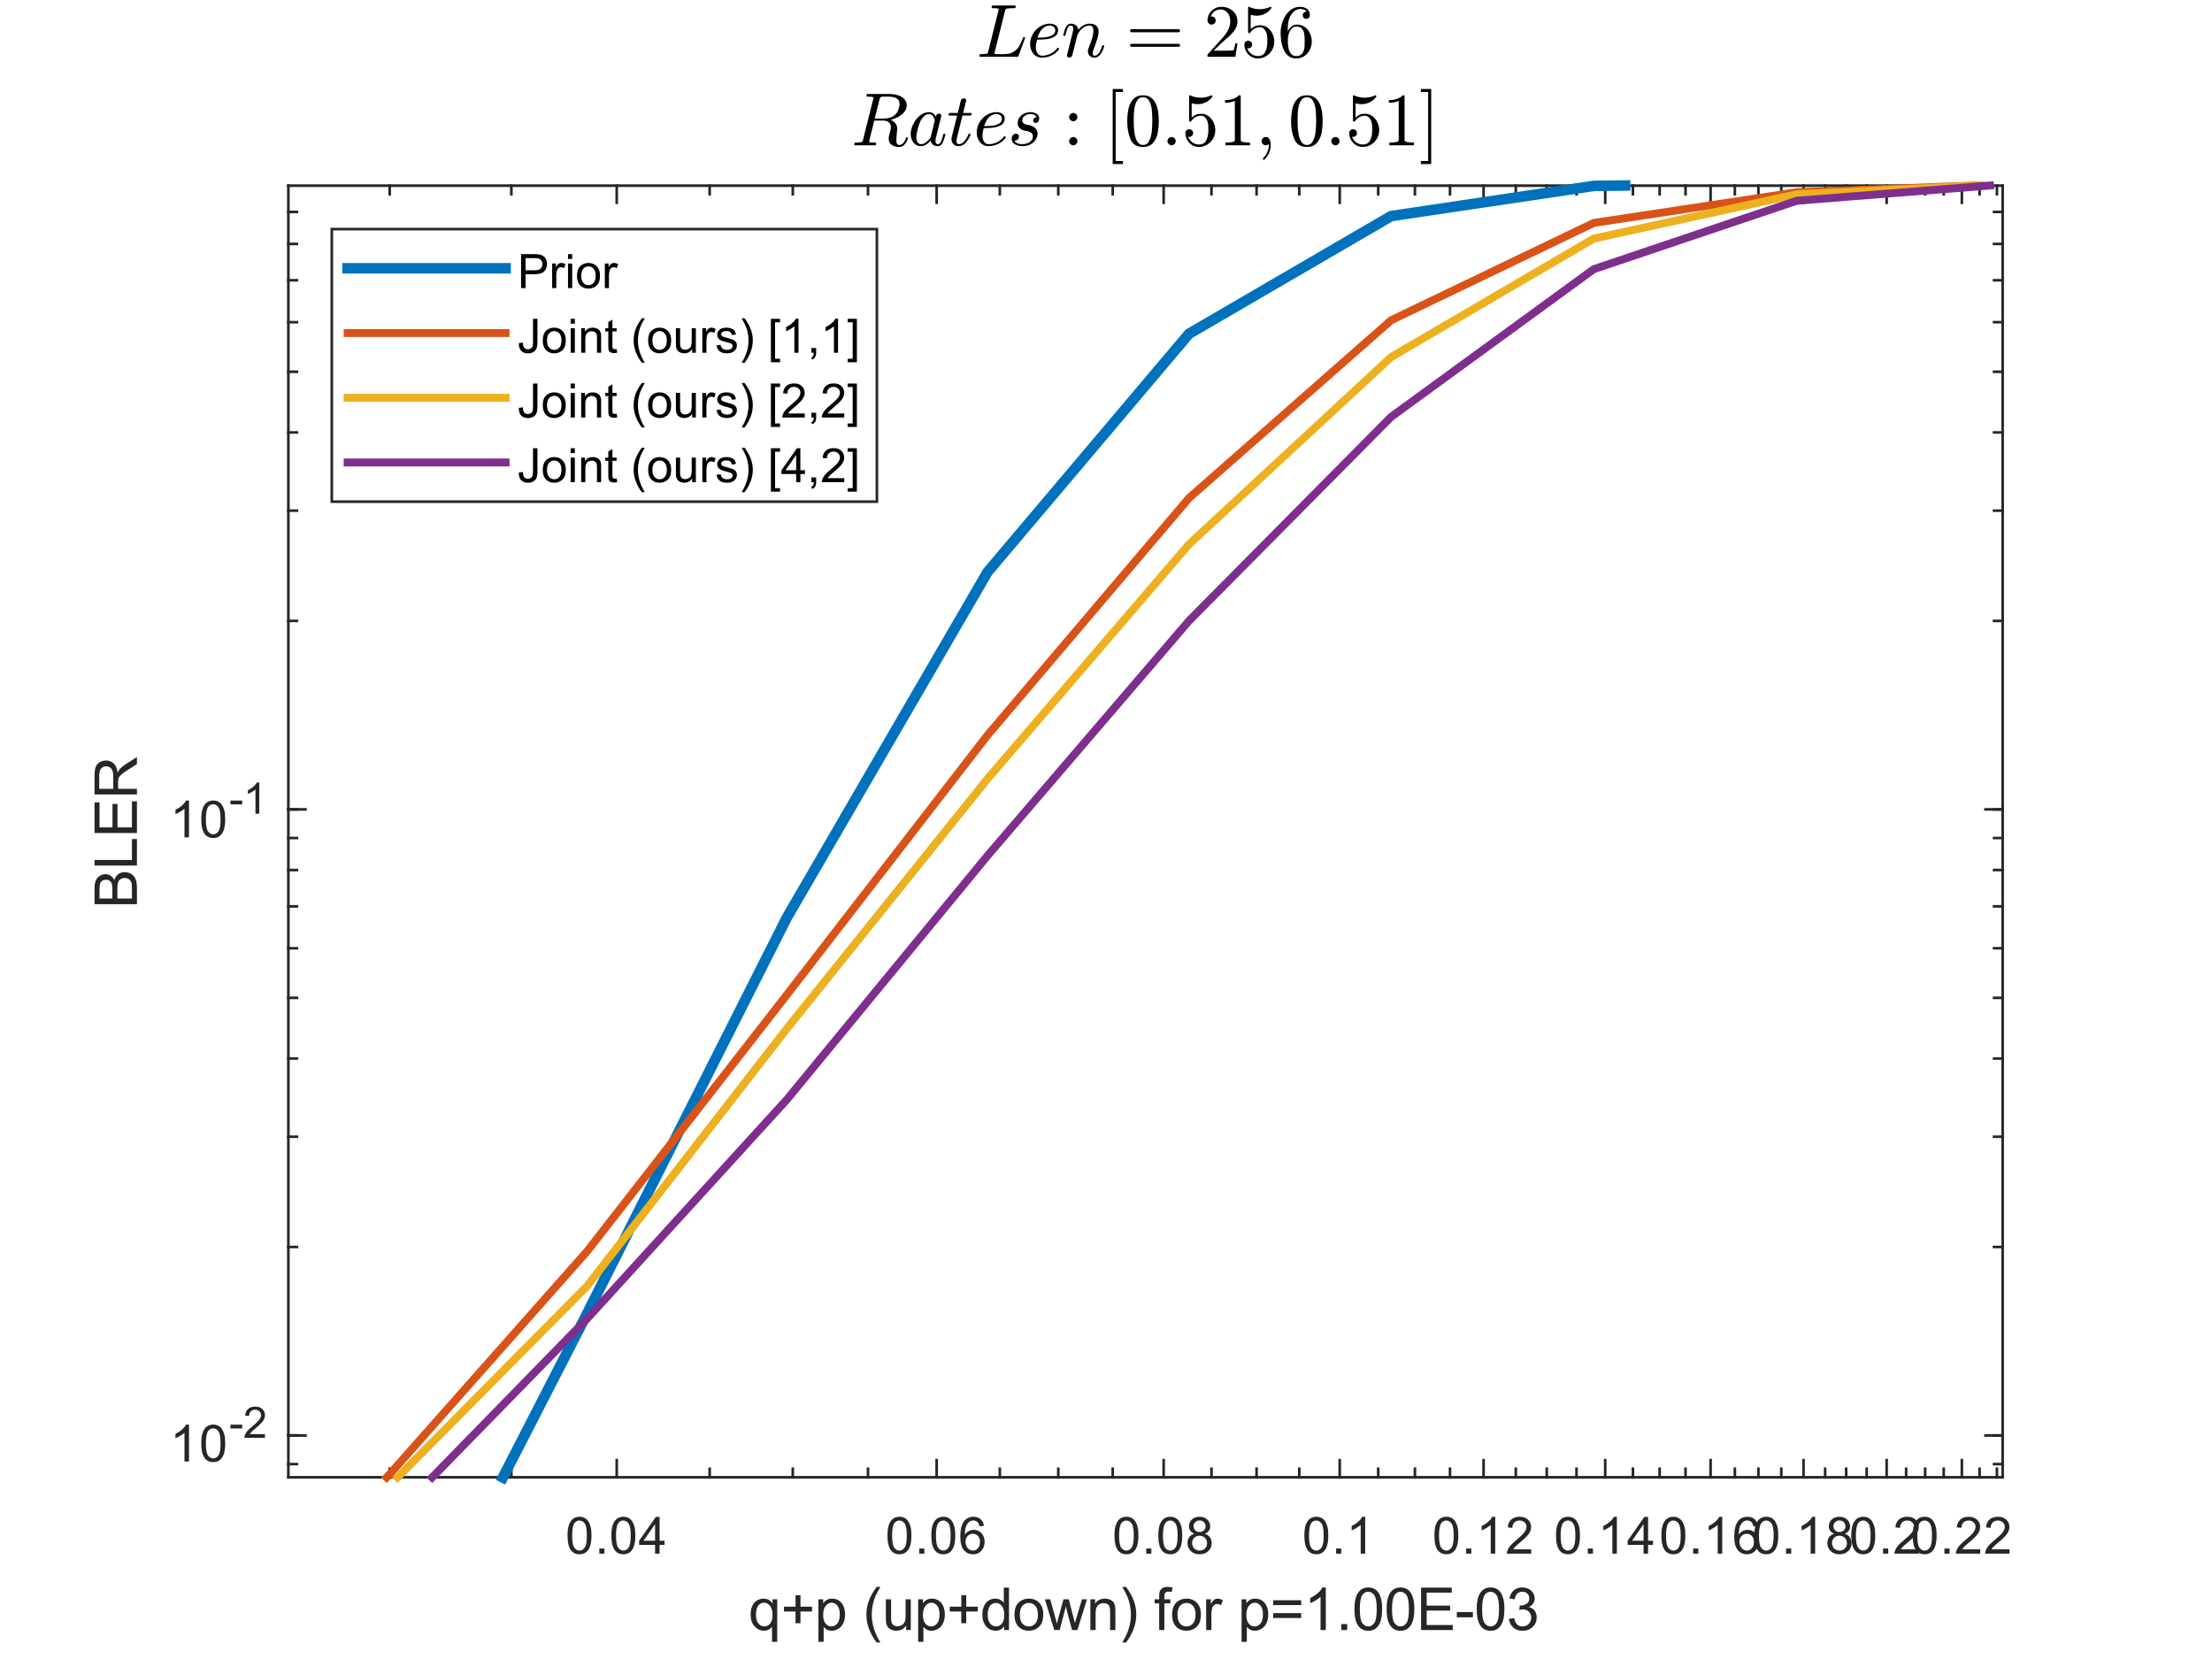 <?xml version="1.0"?>
<!DOCTYPE svg PUBLIC '-//W3C//DTD SVG 1.0//EN'
          'http://www.w3.org/TR/2001/REC-SVG-20010904/DTD/svg10.dtd'>
<svg xmlns:xlink="http://www.w3.org/1999/xlink" style="fill-opacity:1; color-rendering:auto; color-interpolation:auto; text-rendering:auto; stroke:black; stroke-linecap:square; stroke-miterlimit:10; shape-rendering:auto; stroke-opacity:1; fill:black; stroke-dasharray:none; font-weight:normal; stroke-width:1; font-family:'Dialog'; font-style:normal; stroke-linejoin:miter; font-size:12px; stroke-dashoffset:0; image-rendering:auto;" width="560" height="420" xmlns="http://www.w3.org/2000/svg"
><rect width="100%" height="100%" fill="#333333" stroke="none"/><!--Generated by the Batik Graphics2D SVG Generator--><defs id="genericDefs"
  /><g
  ><defs id="defs1"
    ><clipPath clipPathUnits="userSpaceOnUse" id="clipPath1"
      ><path d="M0 0 L560 0 L560 420 L0 420 L0 0 Z"
      /></clipPath
    ></defs
    ><g style="fill:white; stroke:white;"
    ><rect x="0" y="0" width="560" style="clip-path:url(#clipPath1); stroke:none;" height="420"
    /></g
    ><g style="fill:white; text-rendering:optimizeSpeed; color-rendering:optimizeSpeed; image-rendering:optimizeSpeed; shape-rendering:crispEdges; stroke:white; color-interpolation:sRGB;"
    ><rect x="0" width="560" height="420" y="0" style="stroke:none;"
      /><path style="stroke:none;" d="M73 374 L507 374 L507 47 L73 47 Z"
    /></g
    ><g style="fill:rgb(38,38,38); text-rendering:geometricPrecision; image-rendering:optimizeQuality; color-rendering:optimizeQuality; stroke-linejoin:round; stroke:rgb(38,38,38); color-interpolation:linearRGB; stroke-width:0.667;"
    ><line y2="374" style="fill:none;" x1="73" x2="507" y1="374"
      /><line y2="47" style="fill:none;" x1="73" x2="507" y1="47"
      /><line y2="369.66" style="fill:none;" x1="156.132" x2="156.132" y1="374"
      /><line y2="369.66" style="fill:none;" x1="237.128" x2="237.128" y1="374"
      /><line y2="369.66" style="fill:none;" x1="294.595" x2="294.595" y1="374"
      /><line y2="369.66" style="fill:none;" x1="339.17" x2="339.17" y1="374"
      /><line y2="369.66" style="fill:none;" x1="375.591" x2="375.591" y1="374"
      /><line y2="369.66" style="fill:none;" x1="406.384" x2="406.384" y1="374"
      /><line y2="369.66" style="fill:none;" x1="433.059" x2="433.059" y1="374"
      /><line y2="369.66" style="fill:none;" x1="456.587" x2="456.587" y1="374"
      /><line y2="369.66" style="fill:none;" x1="477.634" x2="477.634" y1="374"
      /><line y2="369.66" style="fill:none;" x1="496.673" x2="496.673" y1="374"
      /><line y2="51.34" style="fill:none;" x1="156.132" x2="156.132" y1="47"
      /><line y2="51.34" style="fill:none;" x1="237.128" x2="237.128" y1="47"
      /><line y2="51.34" style="fill:none;" x1="294.595" x2="294.595" y1="47"
      /><line y2="51.34" style="fill:none;" x1="339.17" x2="339.17" y1="47"
      /><line y2="51.34" style="fill:none;" x1="375.591" x2="375.591" y1="47"
      /><line y2="51.34" style="fill:none;" x1="406.384" x2="406.384" y1="47"
      /><line y2="51.34" style="fill:none;" x1="433.059" x2="433.059" y1="47"
      /><line y2="51.34" style="fill:none;" x1="456.587" x2="456.587" y1="47"
      /><line y2="51.34" style="fill:none;" x1="477.634" x2="477.634" y1="47"
      /><line y2="51.34" style="fill:none;" x1="496.673" x2="496.673" y1="47"
      /><line y2="371.83" style="fill:none;" x1="98.664" x2="98.664" y1="374"
      /><line y2="371.83" style="fill:none;" x1="129.457" x2="129.457" y1="374"
      /><line y2="371.83" style="fill:none;" x1="179.66" x2="179.66" y1="374"
      /><line y2="371.83" style="fill:none;" x1="200.707" x2="200.707" y1="374"
      /><line y2="371.83" style="fill:none;" x1="219.746" x2="219.746" y1="374"
      /><line y2="371.83" style="fill:none;" x1="253.117" x2="253.117" y1="374"
      /><line y2="371.83" style="fill:none;" x1="267.921" x2="267.921" y1="374"
      /><line y2="371.83" style="fill:none;" x1="281.703" x2="281.703" y1="374"
      /><line y2="371.83" style="fill:none;" x1="306.705" x2="306.705" y1="374"
      /><line y2="371.83" style="fill:none;" x1="318.123" x2="318.123" y1="374"
      /><line y2="371.83" style="fill:none;" x1="328.924" x2="328.924" y1="374"
      /><line y2="371.83" style="fill:none;" x1="348.917" x2="348.917" y1="374"
      /><line y2="371.83" style="fill:none;" x1="358.21" x2="358.21" y1="374"
      /><line y2="371.83" style="fill:none;" x1="367.089" x2="367.089" y1="374"
      /><line y2="371.83" style="fill:none;" x1="383.746" x2="383.746" y1="374"
      /><line y2="371.83" style="fill:none;" x1="391.58" x2="391.58" y1="374"
      /><line y2="371.83" style="fill:none;" x1="399.12" x2="399.12" y1="374"
      /><line y2="371.83" style="fill:none;" x1="413.394" x2="413.394" y1="374"
      /><line y2="371.83" style="fill:none;" x1="420.166" x2="420.166" y1="374"
      /><line y2="371.83" style="fill:none;" x1="426.716" x2="426.716" y1="374"
      /><line y2="371.83" style="fill:none;" x1="439.206" x2="439.206" y1="374"
      /><line y2="371.83" style="fill:none;" x1="445.169" x2="445.169" y1="374"
      /><line y2="371.83" style="fill:none;" x1="450.96" x2="450.96" y1="374"
      /><line y2="371.83" style="fill:none;" x1="462.06" x2="462.06" y1="374"
      /><line y2="371.83" style="fill:none;" x1="467.387" x2="467.387" y1="374"
      /><line y2="371.83" style="fill:none;" x1="472.576" x2="472.576" y1="374"
      /><line y2="371.83" style="fill:none;" x1="482.567" x2="482.567" y1="374"
      /><line y2="371.83" style="fill:none;" x1="487.38" x2="487.38" y1="374"
      /><line y2="371.83" style="fill:none;" x1="492.081" x2="492.081" y1="374"
      /><line y2="371.83" style="fill:none;" x1="501.162" x2="501.162" y1="374"
      /><line y2="371.83" style="fill:none;" x1="505.553" x2="505.553" y1="374"
      /><line y2="49.17" style="fill:none;" x1="98.664" x2="98.664" y1="47"
      /><line y2="49.17" style="fill:none;" x1="129.457" x2="129.457" y1="47"
      /><line y2="49.17" style="fill:none;" x1="179.66" x2="179.66" y1="47"
      /><line y2="49.17" style="fill:none;" x1="200.707" x2="200.707" y1="47"
      /><line y2="49.17" style="fill:none;" x1="219.746" x2="219.746" y1="47"
      /><line y2="49.17" style="fill:none;" x1="253.117" x2="253.117" y1="47"
      /><line y2="49.17" style="fill:none;" x1="267.921" x2="267.921" y1="47"
      /><line y2="49.17" style="fill:none;" x1="281.703" x2="281.703" y1="47"
      /><line y2="49.17" style="fill:none;" x1="306.705" x2="306.705" y1="47"
      /><line y2="49.17" style="fill:none;" x1="318.123" x2="318.123" y1="47"
      /><line y2="49.17" style="fill:none;" x1="328.924" x2="328.924" y1="47"
      /><line y2="49.17" style="fill:none;" x1="348.917" x2="348.917" y1="47"
      /><line y2="49.17" style="fill:none;" x1="358.21" x2="358.21" y1="47"
      /><line y2="49.17" style="fill:none;" x1="367.089" x2="367.089" y1="47"
      /><line y2="49.17" style="fill:none;" x1="383.746" x2="383.746" y1="47"
      /><line y2="49.17" style="fill:none;" x1="391.58" x2="391.58" y1="47"
      /><line y2="49.17" style="fill:none;" x1="399.12" x2="399.12" y1="47"
      /><line y2="49.17" style="fill:none;" x1="413.394" x2="413.394" y1="47"
      /><line y2="49.17" style="fill:none;" x1="420.166" x2="420.166" y1="47"
      /><line y2="49.17" style="fill:none;" x1="426.716" x2="426.716" y1="47"
      /><line y2="49.17" style="fill:none;" x1="439.206" x2="439.206" y1="47"
      /><line y2="49.17" style="fill:none;" x1="445.169" x2="445.169" y1="47"
      /><line y2="49.17" style="fill:none;" x1="450.96" x2="450.96" y1="47"
      /><line y2="49.17" style="fill:none;" x1="462.06" x2="462.06" y1="47"
      /><line y2="49.17" style="fill:none;" x1="467.387" x2="467.387" y1="47"
      /><line y2="49.17" style="fill:none;" x1="472.576" x2="472.576" y1="47"
      /><line y2="49.17" style="fill:none;" x1="482.567" x2="482.567" y1="47"
      /><line y2="49.17" style="fill:none;" x1="487.38" x2="487.38" y1="47"
      /><line y2="49.17" style="fill:none;" x1="492.081" x2="492.081" y1="47"
      /><line y2="49.17" style="fill:none;" x1="501.162" x2="501.162" y1="47"
      /><line y2="49.17" style="fill:none;" x1="505.553" x2="505.553" y1="47"
    /></g
    ><g transform="translate(156.132,379.333)" style="font-size:13.333px; fill:rgb(38,38,38); text-rendering:geometricPrecision; color-rendering:optimizeQuality; image-rendering:optimizeQuality; stroke:rgb(38,38,38); color-interpolation:linearRGB;"
    ><path style="stroke:none;" d="M-12.453 9.406 Q-12.453 7.766 -12.117 6.758 Q-11.781 5.75 -11.109 5.203 Q-10.438 4.656 -9.422 4.656 Q-8.672 4.656 -8.109 4.961 Q-7.547 5.266 -7.18 5.828 Q-6.812 6.391 -6.602 7.211 Q-6.391 8.031 -6.391 9.406 Q-6.391 11.047 -6.727 12.055 Q-7.062 13.062 -7.734 13.609 Q-8.406 14.156 -9.422 14.156 Q-10.766 14.156 -11.547 13.188 Q-12.453 12.031 -12.453 9.406 ZM-11.281 9.406 Q-11.281 11.703 -10.75 12.461 Q-10.219 13.219 -9.422 13.219 Q-8.641 13.219 -8.102 12.461 Q-7.562 11.703 -7.562 9.406 Q-7.562 7.109 -8.102 6.359 Q-8.641 5.609 -9.438 5.609 Q-10.219 5.609 -10.703 6.266 Q-11.281 7.125 -11.281 9.406 ZM-4.409 14 L-4.409 12.703 L-3.112 12.703 L-3.112 14 L-4.409 14 ZM-1.351 9.406 Q-1.351 7.766 -1.015 6.758 Q-0.679 5.75 -0.007 5.203 Q0.665 4.656 1.681 4.656 Q2.43 4.656 2.993 4.961 Q3.555 5.266 3.923 5.828 Q4.29 6.391 4.501 7.211 Q4.712 8.031 4.712 9.406 Q4.712 11.047 4.376 12.055 Q4.04 13.062 3.368 13.609 Q2.696 14.156 1.681 14.156 Q0.337 14.156 -0.445 13.188 Q-1.351 12.031 -1.351 9.406 ZM-0.179 9.406 Q-0.179 11.703 0.352 12.461 Q0.884 13.219 1.681 13.219 Q2.462 13.219 3.001 12.461 Q3.54 11.703 3.54 9.406 Q3.54 7.109 3.001 6.359 Q2.462 5.609 1.665 5.609 Q0.884 5.609 0.399 6.266 Q-0.179 7.125 -0.179 9.406 ZM9.709 14 L9.709 11.766 L5.678 11.766 L5.678 10.719 L9.912 4.688 L10.85 4.688 L10.85 10.719 L12.116 10.719 L12.116 11.766 L10.85 11.766 L10.85 14 L9.709 14 ZM9.709 10.719 L9.709 6.531 L6.787 10.719 L9.709 10.719 Z"
    /></g
    ><g transform="translate(237.128,379.333)" style="font-size:13.333px; fill:rgb(38,38,38); text-rendering:geometricPrecision; color-rendering:optimizeQuality; image-rendering:optimizeQuality; stroke:rgb(38,38,38); color-interpolation:linearRGB;"
    ><path style="stroke:none;" d="M-12.453 9.406 Q-12.453 7.766 -12.117 6.758 Q-11.781 5.75 -11.109 5.203 Q-10.438 4.656 -9.422 4.656 Q-8.672 4.656 -8.109 4.961 Q-7.547 5.266 -7.18 5.828 Q-6.812 6.391 -6.602 7.211 Q-6.391 8.031 -6.391 9.406 Q-6.391 11.047 -6.727 12.055 Q-7.062 13.062 -7.734 13.609 Q-8.406 14.156 -9.422 14.156 Q-10.766 14.156 -11.547 13.188 Q-12.453 12.031 -12.453 9.406 ZM-11.281 9.406 Q-11.281 11.703 -10.75 12.461 Q-10.219 13.219 -9.422 13.219 Q-8.641 13.219 -8.102 12.461 Q-7.562 11.703 -7.562 9.406 Q-7.562 7.109 -8.102 6.359 Q-8.641 5.609 -9.438 5.609 Q-10.219 5.609 -10.703 6.266 Q-11.281 7.125 -11.281 9.406 ZM-4.409 14 L-4.409 12.703 L-3.112 12.703 L-3.112 14 L-4.409 14 ZM-1.351 9.406 Q-1.351 7.766 -1.015 6.758 Q-0.679 5.75 -0.007 5.203 Q0.665 4.656 1.681 4.656 Q2.43 4.656 2.993 4.961 Q3.555 5.266 3.923 5.828 Q4.29 6.391 4.501 7.211 Q4.712 8.031 4.712 9.406 Q4.712 11.047 4.376 12.055 Q4.04 13.062 3.368 13.609 Q2.696 14.156 1.681 14.156 Q0.337 14.156 -0.445 13.188 Q-1.351 12.031 -1.351 9.406 ZM-0.179 9.406 Q-0.179 11.703 0.352 12.461 Q0.884 13.219 1.681 13.219 Q2.462 13.219 3.001 12.461 Q3.54 11.703 3.54 9.406 Q3.54 7.109 3.001 6.359 Q2.462 5.609 1.665 5.609 Q0.884 5.609 0.399 6.266 Q-0.179 7.125 -0.179 9.406 ZM11.975 6.969 L10.834 7.062 Q10.694 6.391 10.412 6.078 Q9.944 5.594 9.272 5.594 Q8.725 5.594 8.303 5.906 Q7.772 6.297 7.459 7.047 Q7.147 7.797 7.131 9.203 Q7.537 8.578 8.139 8.273 Q8.741 7.969 9.397 7.969 Q10.537 7.969 11.342 8.805 Q12.147 9.641 12.147 10.984 Q12.147 11.859 11.764 12.609 Q11.381 13.359 10.725 13.758 Q10.069 14.156 9.225 14.156 Q7.803 14.156 6.897 13.109 Q5.991 12.062 5.991 9.641 Q5.991 6.953 6.991 5.719 Q7.866 4.656 9.334 4.656 Q10.428 4.656 11.131 5.273 Q11.834 5.891 11.975 6.969 ZM7.303 10.984 Q7.303 11.578 7.553 12.117 Q7.803 12.656 8.256 12.938 Q8.709 13.219 9.209 13.219 Q9.928 13.219 10.451 12.633 Q10.975 12.047 10.975 11.047 Q10.975 10.078 10.459 9.523 Q9.944 8.969 9.162 8.969 Q8.381 8.969 7.842 9.523 Q7.303 10.078 7.303 10.984 Z"
    /></g
    ><g transform="translate(294.595,379.333)" style="font-size:13.333px; fill:rgb(38,38,38); text-rendering:geometricPrecision; color-rendering:optimizeQuality; image-rendering:optimizeQuality; stroke:rgb(38,38,38); color-interpolation:linearRGB;"
    ><path style="stroke:none;" d="M-12.453 9.406 Q-12.453 7.766 -12.117 6.758 Q-11.781 5.75 -11.109 5.203 Q-10.438 4.656 -9.422 4.656 Q-8.672 4.656 -8.109 4.961 Q-7.547 5.266 -7.18 5.828 Q-6.812 6.391 -6.602 7.211 Q-6.391 8.031 -6.391 9.406 Q-6.391 11.047 -6.727 12.055 Q-7.062 13.062 -7.734 13.609 Q-8.406 14.156 -9.422 14.156 Q-10.766 14.156 -11.547 13.188 Q-12.453 12.031 -12.453 9.406 ZM-11.281 9.406 Q-11.281 11.703 -10.75 12.461 Q-10.219 13.219 -9.422 13.219 Q-8.641 13.219 -8.102 12.461 Q-7.562 11.703 -7.562 9.406 Q-7.562 7.109 -8.102 6.359 Q-8.641 5.609 -9.438 5.609 Q-10.219 5.609 -10.703 6.266 Q-11.281 7.125 -11.281 9.406 ZM-4.409 14 L-4.409 12.703 L-3.112 12.703 L-3.112 14 L-4.409 14 ZM-1.351 9.406 Q-1.351 7.766 -1.015 6.758 Q-0.679 5.75 -0.007 5.203 Q0.665 4.656 1.681 4.656 Q2.43 4.656 2.993 4.961 Q3.555 5.266 3.923 5.828 Q4.29 6.391 4.501 7.211 Q4.712 8.031 4.712 9.406 Q4.712 11.047 4.376 12.055 Q4.04 13.062 3.368 13.609 Q2.696 14.156 1.681 14.156 Q0.337 14.156 -0.445 13.188 Q-1.351 12.031 -1.351 9.406 ZM-0.179 9.406 Q-0.179 11.703 0.352 12.461 Q0.884 13.219 1.681 13.219 Q2.462 13.219 3.001 12.461 Q3.54 11.703 3.54 9.406 Q3.54 7.109 3.001 6.359 Q2.462 5.609 1.665 5.609 Q0.884 5.609 0.399 6.266 Q-0.179 7.125 -0.179 9.406 ZM7.803 8.953 Q7.1 8.688 6.756 8.211 Q6.412 7.734 6.412 7.062 Q6.412 6.047 7.139 5.352 Q7.866 4.656 9.084 4.656 Q10.303 4.656 11.045 5.367 Q11.787 6.078 11.787 7.094 Q11.787 7.734 11.444 8.211 Q11.1 8.688 10.412 8.953 Q11.272 9.234 11.717 9.859 Q12.162 10.484 12.162 11.344 Q12.162 12.531 11.319 13.344 Q10.475 14.156 9.1 14.156 Q7.725 14.156 6.881 13.344 Q6.037 12.531 6.037 11.312 Q6.037 10.406 6.498 9.789 Q6.959 9.172 7.803 8.953 ZM7.569 7.016 Q7.569 7.672 7.998 8.094 Q8.428 8.516 9.1 8.516 Q9.772 8.516 10.194 8.102 Q10.616 7.688 10.616 7.078 Q10.616 6.453 10.178 6.023 Q9.741 5.594 9.1 5.594 Q8.444 5.594 8.006 6.016 Q7.569 6.438 7.569 7.016 ZM7.209 11.312 Q7.209 11.797 7.444 12.258 Q7.678 12.719 8.131 12.969 Q8.584 13.219 9.116 13.219 Q9.928 13.219 10.459 12.695 Q10.991 12.172 10.991 11.359 Q10.991 10.531 10.444 9.992 Q9.897 9.453 9.069 9.453 Q8.272 9.453 7.741 9.984 Q7.209 10.516 7.209 11.312 Z"
    /></g
    ><g transform="translate(339.17,379.333)" style="font-size:13.333px; fill:rgb(38,38,38); text-rendering:geometricPrecision; color-rendering:optimizeQuality; image-rendering:optimizeQuality; stroke:rgb(38,38,38); color-interpolation:linearRGB;"
    ><path style="stroke:none;" d="M-8.953 9.406 Q-8.953 7.766 -8.617 6.758 Q-8.281 5.75 -7.609 5.203 Q-6.938 4.656 -5.922 4.656 Q-5.172 4.656 -4.609 4.961 Q-4.047 5.266 -3.68 5.828 Q-3.312 6.391 -3.102 7.211 Q-2.891 8.031 -2.891 9.406 Q-2.891 11.047 -3.227 12.055 Q-3.562 13.062 -4.234 13.609 Q-4.906 14.156 -5.922 14.156 Q-7.266 14.156 -8.047 13.188 Q-8.953 12.031 -8.953 9.406 ZM-7.781 9.406 Q-7.781 11.703 -7.25 12.461 Q-6.719 13.219 -5.922 13.219 Q-5.141 13.219 -4.602 12.461 Q-4.062 11.703 -4.062 9.406 Q-4.062 7.109 -4.602 6.359 Q-5.141 5.609 -5.938 5.609 Q-6.719 5.609 -7.203 6.266 Q-7.781 7.125 -7.781 9.406 ZM-0.909 14 L-0.909 12.703 L0.388 12.703 L0.388 14 L-0.909 14 ZM6.446 14 L5.306 14 L5.306 6.719 Q4.884 7.109 4.22 7.508 Q3.555 7.906 3.024 8.094 L3.024 6.984 Q3.977 6.547 4.696 5.906 Q5.415 5.266 5.712 4.656 L6.446 4.656 L6.446 14 Z"
    /></g
    ><g transform="translate(375.591,379.333)" style="font-size:13.333px; fill:rgb(38,38,38); text-rendering:geometricPrecision; color-rendering:optimizeQuality; image-rendering:optimizeQuality; stroke:rgb(38,38,38); color-interpolation:linearRGB;"
    ><path style="stroke:none;" d="M-12.453 9.406 Q-12.453 7.766 -12.117 6.758 Q-11.781 5.75 -11.109 5.203 Q-10.438 4.656 -9.422 4.656 Q-8.672 4.656 -8.109 4.961 Q-7.547 5.266 -7.18 5.828 Q-6.812 6.391 -6.602 7.211 Q-6.391 8.031 -6.391 9.406 Q-6.391 11.047 -6.727 12.055 Q-7.062 13.062 -7.734 13.609 Q-8.406 14.156 -9.422 14.156 Q-10.766 14.156 -11.547 13.188 Q-12.453 12.031 -12.453 9.406 ZM-11.281 9.406 Q-11.281 11.703 -10.75 12.461 Q-10.219 13.219 -9.422 13.219 Q-8.641 13.219 -8.102 12.461 Q-7.562 11.703 -7.562 9.406 Q-7.562 7.109 -8.102 6.359 Q-8.641 5.609 -9.438 5.609 Q-10.219 5.609 -10.703 6.266 Q-11.281 7.125 -11.281 9.406 ZM-4.409 14 L-4.409 12.703 L-3.112 12.703 L-3.112 14 L-4.409 14 ZM2.946 14 L1.806 14 L1.806 6.719 Q1.384 7.109 0.72 7.508 Q0.056 7.906 -0.476 8.094 L-0.476 6.984 Q0.477 6.547 1.196 5.906 Q1.915 5.266 2.212 4.656 L2.946 4.656 L2.946 14 ZM12.053 12.906 L12.053 14 L5.897 14 Q5.881 13.594 6.037 13.203 Q6.272 12.578 6.787 11.969 Q7.303 11.359 8.287 10.562 Q9.803 9.312 10.334 8.586 Q10.866 7.859 10.866 7.219 Q10.866 6.531 10.381 6.07 Q9.897 5.609 9.116 5.609 Q8.287 5.609 7.795 6.102 Q7.303 6.594 7.287 7.469 L6.116 7.344 Q6.241 6.031 7.022 5.344 Q7.803 4.656 9.131 4.656 Q10.475 4.656 11.256 5.398 Q12.037 6.141 12.037 7.234 Q12.037 7.797 11.811 8.336 Q11.584 8.875 11.053 9.477 Q10.522 10.078 9.287 11.109 Q8.256 11.969 7.967 12.281 Q7.678 12.594 7.491 12.906 L12.053 12.906 Z"
    /></g
    ><g transform="translate(406.384,379.333)" style="font-size:13.333px; fill:rgb(38,38,38); text-rendering:geometricPrecision; color-rendering:optimizeQuality; image-rendering:optimizeQuality; stroke:rgb(38,38,38); color-interpolation:linearRGB;"
    ><path style="stroke:none;" d="M-12.453 9.406 Q-12.453 7.766 -12.117 6.758 Q-11.781 5.75 -11.109 5.203 Q-10.438 4.656 -9.422 4.656 Q-8.672 4.656 -8.109 4.961 Q-7.547 5.266 -7.18 5.828 Q-6.812 6.391 -6.602 7.211 Q-6.391 8.031 -6.391 9.406 Q-6.391 11.047 -6.727 12.055 Q-7.062 13.062 -7.734 13.609 Q-8.406 14.156 -9.422 14.156 Q-10.766 14.156 -11.547 13.188 Q-12.453 12.031 -12.453 9.406 ZM-11.281 9.406 Q-11.281 11.703 -10.75 12.461 Q-10.219 13.219 -9.422 13.219 Q-8.641 13.219 -8.102 12.461 Q-7.562 11.703 -7.562 9.406 Q-7.562 7.109 -8.102 6.359 Q-8.641 5.609 -9.438 5.609 Q-10.219 5.609 -10.703 6.266 Q-11.281 7.125 -11.281 9.406 ZM-4.409 14 L-4.409 12.703 L-3.112 12.703 L-3.112 14 L-4.409 14 ZM2.946 14 L1.806 14 L1.806 6.719 Q1.384 7.109 0.72 7.508 Q0.056 7.906 -0.476 8.094 L-0.476 6.984 Q0.477 6.547 1.196 5.906 Q1.915 5.266 2.212 4.656 L2.946 4.656 L2.946 14 ZM9.709 14 L9.709 11.766 L5.678 11.766 L5.678 10.719 L9.912 4.688 L10.85 4.688 L10.85 10.719 L12.116 10.719 L12.116 11.766 L10.85 11.766 L10.85 14 L9.709 14 ZM9.709 10.719 L9.709 6.531 L6.787 10.719 L9.709 10.719 Z"
    /></g
    ><g transform="translate(433.059,379.333)" style="font-size:13.333px; fill:rgb(38,38,38); text-rendering:geometricPrecision; color-rendering:optimizeQuality; image-rendering:optimizeQuality; stroke:rgb(38,38,38); color-interpolation:linearRGB;"
    ><path style="stroke:none;" d="M-12.453 9.406 Q-12.453 7.766 -12.117 6.758 Q-11.781 5.75 -11.109 5.203 Q-10.438 4.656 -9.422 4.656 Q-8.672 4.656 -8.109 4.961 Q-7.547 5.266 -7.18 5.828 Q-6.812 6.391 -6.602 7.211 Q-6.391 8.031 -6.391 9.406 Q-6.391 11.047 -6.727 12.055 Q-7.062 13.062 -7.734 13.609 Q-8.406 14.156 -9.422 14.156 Q-10.766 14.156 -11.547 13.188 Q-12.453 12.031 -12.453 9.406 ZM-11.281 9.406 Q-11.281 11.703 -10.75 12.461 Q-10.219 13.219 -9.422 13.219 Q-8.641 13.219 -8.102 12.461 Q-7.562 11.703 -7.562 9.406 Q-7.562 7.109 -8.102 6.359 Q-8.641 5.609 -9.438 5.609 Q-10.219 5.609 -10.703 6.266 Q-11.281 7.125 -11.281 9.406 ZM-4.409 14 L-4.409 12.703 L-3.112 12.703 L-3.112 14 L-4.409 14 ZM2.946 14 L1.806 14 L1.806 6.719 Q1.384 7.109 0.72 7.508 Q0.056 7.906 -0.476 8.094 L-0.476 6.984 Q0.477 6.547 1.196 5.906 Q1.915 5.266 2.212 4.656 L2.946 4.656 L2.946 14 ZM11.975 6.969 L10.834 7.062 Q10.694 6.391 10.412 6.078 Q9.944 5.594 9.272 5.594 Q8.725 5.594 8.303 5.906 Q7.772 6.297 7.459 7.047 Q7.147 7.797 7.131 9.203 Q7.537 8.578 8.139 8.273 Q8.741 7.969 9.397 7.969 Q10.537 7.969 11.342 8.805 Q12.147 9.641 12.147 10.984 Q12.147 11.859 11.764 12.609 Q11.381 13.359 10.725 13.758 Q10.069 14.156 9.225 14.156 Q7.803 14.156 6.897 13.109 Q5.991 12.062 5.991 9.641 Q5.991 6.953 6.991 5.719 Q7.866 4.656 9.334 4.656 Q10.428 4.656 11.131 5.273 Q11.834 5.891 11.975 6.969 ZM7.303 10.984 Q7.303 11.578 7.553 12.117 Q7.803 12.656 8.256 12.938 Q8.709 13.219 9.209 13.219 Q9.928 13.219 10.451 12.633 Q10.975 12.047 10.975 11.047 Q10.975 10.078 10.459 9.523 Q9.944 8.969 9.162 8.969 Q8.381 8.969 7.842 9.523 Q7.303 10.078 7.303 10.984 Z"
    /></g
    ><g transform="translate(456.587,379.333)" style="font-size:13.333px; fill:rgb(38,38,38); text-rendering:geometricPrecision; color-rendering:optimizeQuality; image-rendering:optimizeQuality; stroke:rgb(38,38,38); color-interpolation:linearRGB;"
    ><path style="stroke:none;" d="M-12.453 9.406 Q-12.453 7.766 -12.117 6.758 Q-11.781 5.75 -11.109 5.203 Q-10.438 4.656 -9.422 4.656 Q-8.672 4.656 -8.109 4.961 Q-7.547 5.266 -7.18 5.828 Q-6.812 6.391 -6.602 7.211 Q-6.391 8.031 -6.391 9.406 Q-6.391 11.047 -6.727 12.055 Q-7.062 13.062 -7.734 13.609 Q-8.406 14.156 -9.422 14.156 Q-10.766 14.156 -11.547 13.188 Q-12.453 12.031 -12.453 9.406 ZM-11.281 9.406 Q-11.281 11.703 -10.75 12.461 Q-10.219 13.219 -9.422 13.219 Q-8.641 13.219 -8.102 12.461 Q-7.562 11.703 -7.562 9.406 Q-7.562 7.109 -8.102 6.359 Q-8.641 5.609 -9.438 5.609 Q-10.219 5.609 -10.703 6.266 Q-11.281 7.125 -11.281 9.406 ZM-4.409 14 L-4.409 12.703 L-3.112 12.703 L-3.112 14 L-4.409 14 ZM2.946 14 L1.806 14 L1.806 6.719 Q1.384 7.109 0.72 7.508 Q0.056 7.906 -0.476 8.094 L-0.476 6.984 Q0.477 6.547 1.196 5.906 Q1.915 5.266 2.212 4.656 L2.946 4.656 L2.946 14 ZM7.803 8.953 Q7.1 8.688 6.756 8.211 Q6.412 7.734 6.412 7.062 Q6.412 6.047 7.139 5.352 Q7.866 4.656 9.084 4.656 Q10.303 4.656 11.045 5.367 Q11.787 6.078 11.787 7.094 Q11.787 7.734 11.444 8.211 Q11.1 8.688 10.412 8.953 Q11.272 9.234 11.717 9.859 Q12.162 10.484 12.162 11.344 Q12.162 12.531 11.319 13.344 Q10.475 14.156 9.1 14.156 Q7.725 14.156 6.881 13.344 Q6.037 12.531 6.037 11.312 Q6.037 10.406 6.498 9.789 Q6.959 9.172 7.803 8.953 ZM7.569 7.016 Q7.569 7.672 7.998 8.094 Q8.428 8.516 9.1 8.516 Q9.772 8.516 10.194 8.102 Q10.616 7.688 10.616 7.078 Q10.616 6.453 10.178 6.023 Q9.741 5.594 9.1 5.594 Q8.444 5.594 8.006 6.016 Q7.569 6.438 7.569 7.016 ZM7.209 11.312 Q7.209 11.797 7.444 12.258 Q7.678 12.719 8.131 12.969 Q8.584 13.219 9.116 13.219 Q9.928 13.219 10.459 12.695 Q10.991 12.172 10.991 11.359 Q10.991 10.531 10.444 9.992 Q9.897 9.453 9.069 9.453 Q8.272 9.453 7.741 9.984 Q7.209 10.516 7.209 11.312 Z"
    /></g
    ><g transform="translate(477.634,379.333)" style="font-size:13.333px; fill:rgb(38,38,38); text-rendering:geometricPrecision; color-rendering:optimizeQuality; image-rendering:optimizeQuality; stroke:rgb(38,38,38); color-interpolation:linearRGB;"
    ><path style="stroke:none;" d="M-8.953 9.406 Q-8.953 7.766 -8.617 6.758 Q-8.281 5.75 -7.609 5.203 Q-6.938 4.656 -5.922 4.656 Q-5.172 4.656 -4.609 4.961 Q-4.047 5.266 -3.68 5.828 Q-3.312 6.391 -3.102 7.211 Q-2.891 8.031 -2.891 9.406 Q-2.891 11.047 -3.227 12.055 Q-3.562 13.062 -4.234 13.609 Q-4.906 14.156 -5.922 14.156 Q-7.266 14.156 -8.047 13.188 Q-8.953 12.031 -8.953 9.406 ZM-7.781 9.406 Q-7.781 11.703 -7.25 12.461 Q-6.719 13.219 -5.922 13.219 Q-5.141 13.219 -4.602 12.461 Q-4.062 11.703 -4.062 9.406 Q-4.062 7.109 -4.602 6.359 Q-5.141 5.609 -5.938 5.609 Q-6.719 5.609 -7.203 6.266 Q-7.781 7.125 -7.781 9.406 ZM-0.909 14 L-0.909 12.703 L0.388 12.703 L0.388 14 L-0.909 14 ZM8.149 12.906 L8.149 14 L1.993 14 Q1.977 13.594 2.134 13.203 Q2.368 12.578 2.884 11.969 Q3.399 11.359 4.384 10.562 Q5.899 9.312 6.431 8.586 Q6.962 7.859 6.962 7.219 Q6.962 6.531 6.477 6.07 Q5.993 5.609 5.212 5.609 Q4.384 5.609 3.892 6.102 Q3.399 6.594 3.384 7.469 L2.212 7.344 Q2.337 6.031 3.118 5.344 Q3.899 4.656 5.227 4.656 Q6.571 4.656 7.352 5.398 Q8.134 6.141 8.134 7.234 Q8.134 7.797 7.907 8.336 Q7.681 8.875 7.149 9.477 Q6.618 10.078 5.384 11.109 Q4.352 11.969 4.063 12.281 Q3.774 12.594 3.587 12.906 L8.149 12.906 Z"
    /></g
    ><g transform="translate(496.673,379.333)" style="font-size:13.333px; fill:rgb(38,38,38); text-rendering:geometricPrecision; color-rendering:optimizeQuality; image-rendering:optimizeQuality; stroke:rgb(38,38,38); color-interpolation:linearRGB;"
    ><path style="stroke:none;" d="M-12.453 9.406 Q-12.453 7.766 -12.117 6.758 Q-11.781 5.75 -11.109 5.203 Q-10.438 4.656 -9.422 4.656 Q-8.672 4.656 -8.109 4.961 Q-7.547 5.266 -7.18 5.828 Q-6.812 6.391 -6.602 7.211 Q-6.391 8.031 -6.391 9.406 Q-6.391 11.047 -6.727 12.055 Q-7.062 13.062 -7.734 13.609 Q-8.406 14.156 -9.422 14.156 Q-10.766 14.156 -11.547 13.188 Q-12.453 12.031 -12.453 9.406 ZM-11.281 9.406 Q-11.281 11.703 -10.75 12.461 Q-10.219 13.219 -9.422 13.219 Q-8.641 13.219 -8.102 12.461 Q-7.562 11.703 -7.562 9.406 Q-7.562 7.109 -8.102 6.359 Q-8.641 5.609 -9.438 5.609 Q-10.219 5.609 -10.703 6.266 Q-11.281 7.125 -11.281 9.406 ZM-4.409 14 L-4.409 12.703 L-3.112 12.703 L-3.112 14 L-4.409 14 ZM4.649 12.906 L4.649 14 L-1.507 14 Q-1.523 13.594 -1.366 13.203 Q-1.132 12.578 -0.616 11.969 Q-0.101 11.359 0.884 10.562 Q2.399 9.312 2.93 8.586 Q3.462 7.859 3.462 7.219 Q3.462 6.531 2.977 6.07 Q2.493 5.609 1.712 5.609 Q0.884 5.609 0.392 6.102 Q-0.101 6.594 -0.116 7.469 L-1.288 7.344 Q-1.163 6.031 -0.382 5.344 Q0.399 4.656 1.727 4.656 Q3.071 4.656 3.852 5.398 Q4.634 6.141 4.634 7.234 Q4.634 7.797 4.407 8.336 Q4.181 8.875 3.649 9.477 Q3.118 10.078 1.884 11.109 Q0.852 11.969 0.563 12.281 Q0.274 12.594 0.087 12.906 L4.649 12.906 ZM12.053 12.906 L12.053 14 L5.897 14 Q5.881 13.594 6.037 13.203 Q6.272 12.578 6.787 11.969 Q7.303 11.359 8.287 10.562 Q9.803 9.312 10.334 8.586 Q10.866 7.859 10.866 7.219 Q10.866 6.531 10.381 6.07 Q9.897 5.609 9.116 5.609 Q8.287 5.609 7.795 6.102 Q7.303 6.594 7.287 7.469 L6.116 7.344 Q6.241 6.031 7.022 5.344 Q7.803 4.656 9.131 4.656 Q10.475 4.656 11.256 5.398 Q12.037 6.141 12.037 7.234 Q12.037 7.797 11.811 8.336 Q11.584 8.875 11.053 9.477 Q10.522 10.078 9.287 11.109 Q8.256 11.969 7.967 12.281 Q7.678 12.594 7.491 12.906 L12.053 12.906 Z"
    /></g
    ><g transform="translate(290,397.667)" style="font-size:14.667px; fill:rgb(38,38,38); text-rendering:geometricPrecision; color-rendering:optimizeQuality; image-rendering:optimizeQuality; stroke:rgb(38,38,38); color-interpolation:linearRGB;"
    ><path style="stroke:none;" d="M-94.547 17.984 L-94.547 14.172 Q-94.859 14.609 -95.414 14.891 Q-95.969 15.172 -96.594 15.172 Q-97.969 15.172 -98.969 14.07 Q-99.969 12.969 -99.969 11.031 Q-99.969 9.859 -99.562 8.93 Q-99.156 8 -98.383 7.523 Q-97.609 7.047 -96.688 7.047 Q-95.25 7.047 -94.422 8.266 L-94.422 7.219 L-93.234 7.219 L-93.234 17.984 L-94.547 17.984 ZM-98.625 11.094 Q-98.625 12.594 -97.992 13.344 Q-97.359 14.094 -96.484 14.094 Q-95.641 14.094 -95.031 13.375 Q-94.422 12.656 -94.422 11.203 Q-94.422 9.656 -95.062 8.867 Q-95.703 8.078 -96.562 8.078 Q-97.422 8.078 -98.023 8.812 Q-98.625 9.547 -98.625 11.094 ZM-88.599 13.266 L-88.599 10.312 L-91.521 10.312 L-91.521 9.094 L-88.599 9.094 L-88.599 6.172 L-87.349 6.172 L-87.349 9.094 L-84.427 9.094 L-84.427 10.312 L-87.349 10.312 L-87.349 13.266 L-88.599 13.266 ZM-82.805 17.984 L-82.805 7.219 L-81.602 7.219 L-81.602 8.234 Q-81.18 7.641 -80.641 7.344 Q-80.102 7.047 -79.337 7.047 Q-78.352 7.047 -77.587 7.562 Q-76.821 8.078 -76.438 9.008 Q-76.055 9.938 -76.055 11.047 Q-76.055 12.25 -76.477 13.203 Q-76.899 14.156 -77.72 14.664 Q-78.54 15.172 -79.446 15.172 Q-80.102 15.172 -80.626 14.898 Q-81.149 14.625 -81.477 14.188 L-81.477 17.984 L-82.805 17.984 ZM-81.602 11.156 Q-81.602 12.656 -80.993 13.375 Q-80.384 14.094 -79.524 14.094 Q-78.649 14.094 -78.024 13.352 Q-77.399 12.609 -77.399 11.047 Q-77.399 9.562 -78.009 8.82 Q-78.618 8.078 -79.462 8.078 Q-80.305 8.078 -80.954 8.867 Q-81.602 9.656 -81.602 11.156 ZM-68.051 18.156 Q-69.145 16.781 -69.903 14.938 Q-70.66 13.094 -70.66 11.109 Q-70.66 9.375 -70.098 7.766 Q-69.442 5.922 -68.051 4.078 L-67.114 4.078 Q-68.004 5.609 -68.285 6.25 Q-68.739 7.266 -68.989 8.359 Q-69.301 9.734 -69.301 11.125 Q-69.301 14.641 -67.114 18.156 L-68.051 18.156 ZM-60.592 15 L-60.592 13.859 Q-61.514 15.172 -63.061 15.172 Q-63.749 15.172 -64.35 14.906 Q-64.952 14.641 -65.241 14.242 Q-65.53 13.844 -65.639 13.266 Q-65.733 12.891 -65.733 12.047 L-65.733 7.219 L-64.405 7.219 L-64.405 11.531 Q-64.405 12.562 -64.327 12.922 Q-64.202 13.453 -63.803 13.75 Q-63.405 14.047 -62.811 14.047 Q-62.217 14.047 -61.694 13.742 Q-61.17 13.438 -60.952 12.914 Q-60.733 12.391 -60.733 11.391 L-60.733 7.219 L-59.42 7.219 L-59.42 15 L-60.592 15 ZM-57.551 17.984 L-57.551 7.219 L-56.347 7.219 L-56.347 8.234 Q-55.926 7.641 -55.387 7.344 Q-54.847 7.047 -54.082 7.047 Q-53.097 7.047 -52.332 7.562 Q-51.566 8.078 -51.184 9.008 Q-50.801 9.938 -50.801 11.047 Q-50.801 12.25 -51.222 13.203 Q-51.644 14.156 -52.465 14.664 Q-53.285 15.172 -54.191 15.172 Q-54.847 15.172 -55.371 14.898 Q-55.894 14.625 -56.222 14.188 L-56.222 17.984 L-57.551 17.984 ZM-56.347 11.156 Q-56.347 12.656 -55.738 13.375 Q-55.129 14.094 -54.269 14.094 Q-53.394 14.094 -52.769 13.352 Q-52.144 12.609 -52.144 11.047 Q-52.144 9.562 -52.754 8.82 Q-53.363 8.078 -54.207 8.078 Q-55.051 8.078 -55.699 8.867 Q-56.347 9.656 -56.347 11.156 ZM-46.634 13.266 L-46.634 10.312 L-49.556 10.312 L-49.556 9.094 L-46.634 9.094 L-46.634 6.172 L-45.384 6.172 L-45.384 9.094 L-42.462 9.094 L-42.462 10.312 L-45.384 10.312 L-45.384 13.266 L-46.634 13.266 ZM-35.794 15 L-35.794 14.016 Q-36.528 15.172 -37.965 15.172 Q-38.887 15.172 -39.669 14.664 Q-40.45 14.156 -40.88 13.234 Q-41.309 12.312 -41.309 11.125 Q-41.309 9.953 -40.919 9.008 Q-40.528 8.062 -39.755 7.555 Q-38.981 7.047 -38.028 7.047 Q-37.325 7.047 -36.77 7.344 Q-36.215 7.641 -35.872 8.109 L-35.872 4.266 L-34.559 4.266 L-34.559 15 L-35.794 15 ZM-39.95 11.125 Q-39.95 12.609 -39.325 13.352 Q-38.7 14.094 -37.84 14.094 Q-36.981 14.094 -36.372 13.383 Q-35.762 12.672 -35.762 11.234 Q-35.762 9.625 -36.38 8.883 Q-36.997 8.141 -37.903 8.141 Q-38.778 8.141 -39.364 8.859 Q-39.95 9.578 -39.95 11.125 ZM-33.174 11.109 Q-33.174 8.953 -31.971 7.906 Q-30.971 7.047 -29.533 7.047 Q-27.924 7.047 -26.908 8.094 Q-25.892 9.141 -25.892 11 Q-25.892 12.5 -26.338 13.359 Q-26.783 14.219 -27.65 14.695 Q-28.517 15.172 -29.533 15.172 Q-31.158 15.172 -32.166 14.125 Q-33.174 13.078 -33.174 11.109 ZM-31.814 11.109 Q-31.814 12.609 -31.166 13.352 Q-30.517 14.094 -29.533 14.094 Q-28.549 14.094 -27.892 13.344 Q-27.236 12.594 -27.236 11.062 Q-27.236 9.625 -27.892 8.883 Q-28.549 8.141 -29.533 8.141 Q-30.517 8.141 -31.166 8.875 Q-31.814 9.609 -31.814 11.109 ZM-23.101 15 L-25.476 7.219 L-24.116 7.219 L-22.882 11.719 L-22.413 13.375 Q-22.382 13.25 -22.007 11.781 L-20.773 7.219 L-19.429 7.219 L-18.257 11.734 L-17.866 13.219 L-17.429 11.719 L-16.085 7.219 L-14.804 7.219 L-17.241 15 L-18.601 15 L-19.851 10.344 L-20.148 9.016 L-21.726 15 L-23.101 15 ZM-13.954 15 L-13.954 7.219 L-12.767 7.219 L-12.767 8.328 Q-11.907 7.047 -10.282 7.047 Q-9.579 7.047 -8.993 7.297 Q-8.407 7.547 -8.11 7.961 Q-7.813 8.375 -7.704 8.938 Q-7.626 9.297 -7.626 10.219 L-7.626 15 L-8.954 15 L-8.954 10.266 Q-8.954 9.469 -9.102 9.07 Q-9.251 8.672 -9.642 8.43 Q-10.032 8.188 -10.563 8.188 Q-11.407 8.188 -12.017 8.719 Q-12.626 9.25 -12.626 10.75 L-12.626 15 L-13.954 15 ZM-4.928 18.156 L-5.881 18.156 Q-3.694 14.641 -3.694 11.125 Q-3.694 9.734 -4.006 8.391 Q-4.256 7.281 -4.694 6.281 Q-4.99 5.625 -5.881 4.078 L-4.928 4.078 Q-3.553 5.922 -2.897 7.766 Q-2.334 9.375 -2.334 11.109 Q-2.334 13.094 -3.092 14.938 Q-3.85 16.781 -4.928 18.156 ZM3.462 15 L3.462 8.25 L2.306 8.25 L2.306 7.219 L3.462 7.219 L3.462 6.391 Q3.462 5.609 3.603 5.234 Q3.806 4.719 4.282 4.398 Q4.759 4.078 5.618 4.078 Q6.181 4.078 6.853 4.219 L6.65 5.359 Q6.243 5.281 5.884 5.281 Q5.275 5.281 5.025 5.539 Q4.775 5.797 4.775 6.5 L4.775 7.219 L6.29 7.219 L6.29 8.25 L4.775 8.25 L4.775 15 L3.462 15 ZM6.737 11.109 Q6.737 8.953 7.94 7.906 Q8.94 7.047 10.378 7.047 Q11.987 7.047 13.003 8.094 Q14.018 9.141 14.018 11 Q14.018 12.5 13.573 13.359 Q13.128 14.219 12.261 14.695 Q11.393 15.172 10.378 15.172 Q8.753 15.172 7.745 14.125 Q6.737 13.078 6.737 11.109 ZM8.097 11.109 Q8.097 12.609 8.745 13.352 Q9.393 14.094 10.378 14.094 Q11.362 14.094 12.018 13.344 Q12.675 12.594 12.675 11.062 Q12.675 9.625 12.018 8.883 Q11.362 8.141 10.378 8.141 Q9.393 8.141 8.745 8.875 Q8.097 9.609 8.097 11.109 ZM15.357 15 L15.357 7.219 L16.545 7.219 L16.545 8.406 Q16.998 7.578 17.388 7.312 Q17.779 7.047 18.232 7.047 Q18.904 7.047 19.591 7.469 L19.138 8.688 Q18.654 8.406 18.17 8.406 Q17.732 8.406 17.388 8.664 Q17.045 8.922 16.904 9.391 Q16.685 10.094 16.685 10.922 L16.685 15 L15.357 15 ZM24.325 17.984 L24.325 7.219 L25.529 7.219 L25.529 8.234 Q25.95 7.641 26.489 7.344 Q27.029 7.047 27.794 7.047 Q28.779 7.047 29.544 7.562 Q30.31 8.078 30.693 9.008 Q31.075 9.938 31.075 11.047 Q31.075 12.25 30.654 13.203 Q30.232 14.156 29.411 14.664 Q28.591 15.172 27.685 15.172 Q27.029 15.172 26.505 14.898 Q25.982 14.625 25.654 14.188 L25.654 17.984 L24.325 17.984 ZM25.529 11.156 Q25.529 12.656 26.138 13.375 Q26.747 14.094 27.607 14.094 Q28.482 14.094 29.107 13.352 Q29.732 12.609 29.732 11.047 Q29.732 9.562 29.122 8.82 Q28.513 8.078 27.669 8.078 Q26.825 8.078 26.177 8.867 Q25.529 9.656 25.529 11.156 ZM39.414 8.688 L32.32 8.688 L32.32 7.453 L39.414 7.453 L39.414 8.688 ZM39.414 11.953 L32.32 11.953 L32.32 10.719 L39.414 10.719 L39.414 11.953 ZM45.645 15 L44.317 15 L44.317 6.594 Q43.848 7.047 43.075 7.508 Q42.301 7.969 41.692 8.188 L41.692 6.906 Q42.785 6.391 43.614 5.656 Q44.442 4.922 44.785 4.219 L45.645 4.219 L45.645 15 ZM49.562 15 L49.562 13.5 L51.062 13.5 L51.062 15 L49.562 15 ZM52.899 9.703 Q52.899 7.797 53.29 6.641 Q53.681 5.484 54.454 4.852 Q55.227 4.219 56.399 4.219 Q57.259 4.219 57.915 4.57 Q58.571 4.922 58.993 5.57 Q59.415 6.219 59.657 7.164 Q59.899 8.109 59.899 9.703 Q59.899 11.594 59.509 12.758 Q59.118 13.922 58.344 14.555 Q57.571 15.188 56.399 15.188 Q54.852 15.188 53.962 14.062 Q52.899 12.734 52.899 9.703 ZM54.259 9.703 Q54.259 12.344 54.876 13.219 Q55.493 14.094 56.399 14.094 Q57.306 14.094 57.923 13.219 Q58.54 12.344 58.54 9.703 Q58.54 7.047 57.923 6.18 Q57.306 5.312 56.384 5.312 Q55.477 5.312 54.931 6.078 Q54.259 7.062 54.259 9.703 ZM61.05 9.703 Q61.05 7.797 61.441 6.641 Q61.832 5.484 62.605 4.852 Q63.379 4.219 64.55 4.219 Q65.41 4.219 66.066 4.57 Q66.722 4.922 67.144 5.57 Q67.566 6.219 67.808 7.164 Q68.05 8.109 68.05 9.703 Q68.05 11.594 67.66 12.758 Q67.269 13.922 66.496 14.555 Q65.722 15.188 64.55 15.188 Q63.004 15.188 62.113 14.062 Q61.05 12.734 61.05 9.703 ZM62.41 9.703 Q62.41 12.344 63.027 13.219 Q63.644 14.094 64.55 14.094 Q65.457 14.094 66.074 13.219 Q66.691 12.344 66.691 9.703 Q66.691 7.047 66.074 6.18 Q65.457 5.312 64.535 5.312 Q63.629 5.312 63.082 6.078 Q62.41 7.062 62.41 9.703 ZM69.764 15 L69.764 4.266 L77.53 4.266 L77.53 5.531 L71.186 5.531 L71.186 8.812 L77.123 8.812 L77.123 10.078 L71.186 10.078 L71.186 13.734 L77.78 13.734 L77.78 15 L69.764 15 ZM78.821 11.781 L78.821 10.453 L82.883 10.453 L82.883 11.781 L78.821 11.781 ZM83.858 9.703 Q83.858 7.797 84.248 6.641 Q84.639 5.484 85.412 4.852 Q86.186 4.219 87.358 4.219 Q88.217 4.219 88.873 4.57 Q89.53 4.922 89.951 5.57 Q90.373 6.219 90.615 7.164 Q90.858 8.109 90.858 9.703 Q90.858 11.594 90.467 12.758 Q90.076 13.922 89.303 14.555 Q88.53 15.188 87.358 15.188 Q85.811 15.188 84.92 14.062 Q83.858 12.734 83.858 9.703 ZM85.217 9.703 Q85.217 12.344 85.834 13.219 Q86.451 14.094 87.358 14.094 Q88.264 14.094 88.881 13.219 Q89.498 12.344 89.498 9.703 Q89.498 7.047 88.881 6.18 Q88.264 5.312 87.342 5.312 Q86.436 5.312 85.889 6.078 Q85.217 7.062 85.217 9.703 ZM92.009 12.172 L93.337 11.984 Q93.556 13.109 94.103 13.602 Q94.649 14.094 95.431 14.094 Q96.368 14.094 97.009 13.453 Q97.649 12.812 97.649 11.859 Q97.649 10.953 97.056 10.359 Q96.462 9.766 95.54 9.766 Q95.165 9.766 94.618 9.922 L94.759 8.766 Q94.899 8.781 94.978 8.781 Q95.821 8.781 96.493 8.336 Q97.165 7.891 97.165 6.984 Q97.165 6.25 96.673 5.773 Q96.181 5.297 95.399 5.297 Q94.634 5.297 94.126 5.781 Q93.618 6.266 93.462 7.234 L92.149 7 Q92.384 5.672 93.243 4.945 Q94.103 4.219 95.368 4.219 Q96.259 4.219 96.993 4.594 Q97.728 4.969 98.126 5.625 Q98.524 6.281 98.524 7.016 Q98.524 7.703 98.149 8.273 Q97.774 8.844 97.04 9.188 Q97.993 9.406 98.517 10.094 Q99.04 10.781 99.04 11.828 Q99.04 13.234 98.017 14.211 Q96.993 15.188 95.431 15.188 Q94.009 15.188 93.079 14.344 Q92.149 13.5 92.009 12.172 Z"
    /></g
    ><g style="fill:rgb(38,38,38); text-rendering:geometricPrecision; image-rendering:optimizeQuality; color-rendering:optimizeQuality; stroke-linejoin:round; stroke:rgb(38,38,38); color-interpolation:linearRGB; stroke-width:0.667;"
    ><line y2="47" style="fill:none;" x1="73" x2="73" y1="374"
      /><line y2="47" style="fill:none;" x1="507" x2="507" y1="374"
      /><line y2="363.406" style="fill:none;" x1="73" x2="77.34" y1="363.406"
      /><line y2="204.903" style="fill:none;" x1="73" x2="77.34" y1="204.903"
      /><line y2="363.406" style="fill:none;" x1="507" x2="502.66" y1="363.406"
      /><line y2="204.903" style="fill:none;" x1="507" x2="502.66" y1="204.903"
      /><line y2="370.659" style="fill:none;" x1="73" x2="75.17" y1="370.659"
      /><line y2="363.406" style="fill:none;" x1="73" x2="75.17" y1="363.406"
      /><line y2="315.692" style="fill:none;" x1="73" x2="75.17" y1="315.692"
      /><line y2="287.781" style="fill:none;" x1="73" x2="75.17" y1="287.781"
      /><line y2="267.978" style="fill:none;" x1="73" x2="75.17" y1="267.978"
      /><line y2="252.618" style="fill:none;" x1="73" x2="75.17" y1="252.618"
      /><line y2="240.067" style="fill:none;" x1="73" x2="75.17" y1="240.067"
      /><line y2="229.456" style="fill:none;" x1="73" x2="75.17" y1="229.456"
      /><line y2="220.264" style="fill:none;" x1="73" x2="75.17" y1="220.264"
      /><line y2="212.156" style="fill:none;" x1="73" x2="75.17" y1="212.156"
      /><line y2="204.903" style="fill:none;" x1="73" x2="75.17" y1="204.903"
      /><line y2="157.189" style="fill:none;" x1="73" x2="75.17" y1="157.189"
      /><line y2="129.278" style="fill:none;" x1="73" x2="75.17" y1="129.278"
      /><line y2="109.475" style="fill:none;" x1="73" x2="75.17" y1="109.475"
      /><line y2="94.115" style="fill:none;" x1="73" x2="75.17" y1="94.115"
      /><line y2="81.564" style="fill:none;" x1="73" x2="75.17" y1="81.564"
      /><line y2="70.953" style="fill:none;" x1="73" x2="75.17" y1="70.953"
      /><line y2="61.761" style="fill:none;" x1="73" x2="75.17" y1="61.761"
      /><line y2="53.653" style="fill:none;" x1="73" x2="75.17" y1="53.653"
      /><line y2="370.659" style="fill:none;" x1="507" x2="504.83" y1="370.659"
      /><line y2="363.406" style="fill:none;" x1="507" x2="504.83" y1="363.406"
      /><line y2="315.692" style="fill:none;" x1="507" x2="504.83" y1="315.692"
      /><line y2="287.781" style="fill:none;" x1="507" x2="504.83" y1="287.781"
      /><line y2="267.978" style="fill:none;" x1="507" x2="504.83" y1="267.978"
      /><line y2="252.618" style="fill:none;" x1="507" x2="504.83" y1="252.618"
      /><line y2="240.067" style="fill:none;" x1="507" x2="504.83" y1="240.067"
      /><line y2="229.456" style="fill:none;" x1="507" x2="504.83" y1="229.456"
      /><line y2="220.264" style="fill:none;" x1="507" x2="504.83" y1="220.264"
      /><line y2="212.156" style="fill:none;" x1="507" x2="504.83" y1="212.156"
      /><line y2="204.903" style="fill:none;" x1="507" x2="504.83" y1="204.903"
      /><line y2="157.189" style="fill:none;" x1="507" x2="504.83" y1="157.189"
      /><line y2="129.278" style="fill:none;" x1="507" x2="504.83" y1="129.278"
      /><line y2="109.475" style="fill:none;" x1="507" x2="504.83" y1="109.475"
      /><line y2="94.115" style="fill:none;" x1="507" x2="504.83" y1="94.115"
      /><line y2="81.564" style="fill:none;" x1="507" x2="504.83" y1="81.564"
      /><line y2="70.953" style="fill:none;" x1="507" x2="504.83" y1="70.953"
      /><line y2="61.761" style="fill:none;" x1="507" x2="504.83" y1="61.761"
      /><line y2="53.653" style="fill:none;" x1="507" x2="504.83" y1="53.653"
    /></g
    ><g transform="translate(43,370)" style="font-size:13.333px; fill:rgb(38,38,38); text-rendering:geometricPrecision; color-rendering:optimizeQuality; image-rendering:optimizeQuality; stroke:rgb(38,38,38); color-interpolation:linearRGB;"
    ><path style="stroke:none;" d="M4.844 0 L3.703 0 L3.703 -7.281 Q3.281 -6.891 2.617 -6.492 Q1.953 -6.094 1.422 -5.906 L1.422 -7.016 Q2.375 -7.453 3.094 -8.094 Q3.812 -8.734 4.109 -9.344 L4.844 -9.344 L4.844 0 ZM7.951 -4.594 Q7.951 -6.234 8.287 -7.242 Q8.623 -8.25 9.294 -8.797 Q9.966 -9.344 10.982 -9.344 Q11.732 -9.344 12.294 -9.039 Q12.857 -8.734 13.224 -8.172 Q13.591 -7.609 13.802 -6.789 Q14.013 -5.969 14.013 -4.594 Q14.013 -2.953 13.677 -1.945 Q13.341 -0.938 12.669 -0.391 Q11.998 0.156 10.982 0.156 Q9.638 0.156 8.857 -0.812 Q7.951 -1.969 7.951 -4.594 ZM9.123 -4.594 Q9.123 -2.297 9.654 -1.539 Q10.185 -0.781 10.982 -0.781 Q11.763 -0.781 12.302 -1.539 Q12.841 -2.297 12.841 -4.594 Q12.841 -6.891 12.302 -7.641 Q11.763 -8.391 10.966 -8.391 Q10.185 -8.391 9.701 -7.734 Q9.123 -6.875 9.123 -4.594 Z"
    /></g
    ><g transform="translate(58,364)" style="font-size:10.667px; fill:rgb(38,38,38); text-rendering:geometricPrecision; color-rendering:optimizeQuality; image-rendering:optimizeQuality; stroke:rgb(38,38,38); color-interpolation:linearRGB;"
    ><path style="stroke:none;" d="M0.344 -2.359 L0.344 -3.328 L3.312 -3.328 L3.312 -2.359 L0.344 -2.359 ZM9.08 -0.922 L9.08 0 L3.877 0 Q3.877 -0.344 4.002 -0.672 Q4.189 -1.203 4.627 -1.719 Q5.064 -2.234 5.892 -2.906 Q7.174 -3.969 7.627 -4.578 Q8.08 -5.188 8.08 -5.734 Q8.08 -6.312 7.674 -6.711 Q7.267 -7.109 6.596 -7.109 Q5.908 -7.109 5.486 -6.688 Q5.064 -6.266 5.064 -5.531 L4.064 -5.625 Q4.174 -6.734 4.838 -7.32 Q5.502 -7.906 6.627 -7.906 Q7.752 -7.906 8.416 -7.281 Q9.08 -6.656 9.08 -5.719 Q9.08 -5.25 8.885 -4.789 Q8.689 -4.328 8.244 -3.828 Q7.799 -3.328 6.752 -2.438 Q5.877 -1.719 5.635 -1.453 Q5.392 -1.188 5.221 -0.922 L9.08 -0.922 Z"
    /></g
    ><g transform="translate(43,212)" style="font-size:13.333px; fill:rgb(38,38,38); text-rendering:geometricPrecision; color-rendering:optimizeQuality; image-rendering:optimizeQuality; stroke:rgb(38,38,38); color-interpolation:linearRGB;"
    ><path style="stroke:none;" d="M4.844 0 L3.703 0 L3.703 -7.281 Q3.281 -6.891 2.617 -6.492 Q1.953 -6.094 1.422 -5.906 L1.422 -7.016 Q2.375 -7.453 3.094 -8.094 Q3.812 -8.734 4.109 -9.344 L4.844 -9.344 L4.844 0 ZM7.951 -4.594 Q7.951 -6.234 8.287 -7.242 Q8.623 -8.25 9.294 -8.797 Q9.966 -9.344 10.982 -9.344 Q11.732 -9.344 12.294 -9.039 Q12.857 -8.734 13.224 -8.172 Q13.591 -7.609 13.802 -6.789 Q14.013 -5.969 14.013 -4.594 Q14.013 -2.953 13.677 -1.945 Q13.341 -0.938 12.669 -0.391 Q11.998 0.156 10.982 0.156 Q9.638 0.156 8.857 -0.812 Q7.951 -1.969 7.951 -4.594 ZM9.123 -4.594 Q9.123 -2.297 9.654 -1.539 Q10.185 -0.781 10.982 -0.781 Q11.763 -0.781 12.302 -1.539 Q12.841 -2.297 12.841 -4.594 Q12.841 -6.891 12.302 -7.641 Q11.763 -8.391 10.966 -8.391 Q10.185 -8.391 9.701 -7.734 Q9.123 -6.875 9.123 -4.594 Z"
    /></g
    ><g transform="translate(58,206)" style="font-size:10.667px; fill:rgb(38,38,38); text-rendering:geometricPrecision; color-rendering:optimizeQuality; image-rendering:optimizeQuality; stroke:rgb(38,38,38); color-interpolation:linearRGB;"
    ><path style="stroke:none;" d="M0.344 -2.359 L0.344 -3.328 L3.312 -3.328 L3.312 -2.359 L0.344 -2.359 ZM7.642 0 L6.674 0 L6.674 -6.156 Q6.33 -5.828 5.767 -5.492 Q5.205 -5.156 4.752 -5 L4.752 -5.938 Q5.564 -6.312 6.166 -6.852 Q6.767 -7.391 7.017 -7.906 L7.642 -7.906 L7.642 0 Z"
    /></g
    ><g transform="translate(38.667,210.5) rotate(-90)" style="font-size:14.667px; fill:rgb(38,38,38); text-rendering:geometricPrecision; color-rendering:optimizeQuality; image-rendering:optimizeQuality; stroke:rgb(38,38,38); color-interpolation:linearRGB;"
    ><path style="stroke:none;" d="M-18.406 -4 L-18.406 -14.734 L-14.375 -14.734 Q-13.141 -14.734 -12.398 -14.406 Q-11.656 -14.078 -11.234 -13.406 Q-10.812 -12.734 -10.812 -11.984 Q-10.812 -11.297 -11.188 -10.695 Q-11.562 -10.094 -12.312 -9.719 Q-11.344 -9.422 -10.82 -8.734 Q-10.297 -8.047 -10.297 -7.109 Q-10.297 -6.359 -10.617 -5.711 Q-10.938 -5.062 -11.406 -4.711 Q-11.875 -4.359 -12.578 -4.18 Q-13.281 -4 -14.312 -4 L-18.406 -4 ZM-16.984 -10.219 L-14.656 -10.219 Q-13.719 -10.219 -13.297 -10.344 Q-12.766 -10.516 -12.492 -10.891 Q-12.219 -11.266 -12.219 -11.828 Q-12.219 -12.359 -12.469 -12.766 Q-12.719 -13.172 -13.195 -13.32 Q-13.672 -13.469 -14.828 -13.469 L-16.984 -13.469 L-16.984 -10.219 ZM-16.984 -5.266 L-14.312 -5.266 Q-13.625 -5.266 -13.344 -5.312 Q-12.844 -5.406 -12.516 -5.609 Q-12.188 -5.812 -11.977 -6.203 Q-11.766 -6.594 -11.766 -7.109 Q-11.766 -7.719 -12.07 -8.156 Q-12.375 -8.594 -12.922 -8.773 Q-13.469 -8.953 -14.5 -8.953 L-16.984 -8.953 L-16.984 -5.266 ZM-8.631 -4 L-8.631 -14.734 L-7.209 -14.734 L-7.209 -5.266 L-1.912 -5.266 L-1.912 -4 L-8.631 -4 ZM-0.386 -4 L-0.386 -14.734 L7.38 -14.734 L7.38 -13.469 L1.036 -13.469 L1.036 -10.188 L6.974 -10.188 L6.974 -8.922 L1.036 -8.922 L1.036 -5.266 L7.63 -5.266 L7.63 -4 L-0.386 -4 ZM9.374 -4 L9.374 -14.734 L14.14 -14.734 Q15.577 -14.734 16.327 -14.445 Q17.077 -14.156 17.523 -13.422 Q17.968 -12.688 17.968 -11.812 Q17.968 -10.672 17.226 -9.883 Q16.484 -9.094 14.937 -8.891 Q15.499 -8.609 15.796 -8.344 Q16.421 -7.781 16.984 -6.922 L18.843 -4 L17.062 -4 L15.64 -6.234 Q15.015 -7.203 14.609 -7.711 Q14.202 -8.219 13.89 -8.43 Q13.577 -8.641 13.249 -8.719 Q12.999 -8.766 12.452 -8.766 L10.796 -8.766 L10.796 -4 L9.374 -4 ZM10.796 -10 L13.859 -10 Q14.827 -10 15.382 -10.203 Q15.937 -10.406 16.218 -10.844 Q16.499 -11.281 16.499 -11.812 Q16.499 -12.562 15.944 -13.055 Q15.39 -13.547 14.202 -13.547 L10.796 -13.547 L10.796 -10 Z"
    /></g
    ><g transform="translate(290,43.5)" style="font-size:18.667px; text-rendering:geometricPrecision; color-rendering:optimizeQuality; image-rendering:optimizeQuality; font-family:'mwa_cmmi10'; color-interpolation:linearRGB;"
    ><path style="stroke:none;" d="M-41.854 -29.12 Q-42.041 -29.12 -42.041 -29.37 Q-42.026 -29.417 -42.002 -29.534 Q-41.979 -29.651 -41.924 -29.722 Q-41.869 -29.792 -41.791 -29.792 Q-40.635 -29.792 -40.182 -29.917 Q-39.932 -29.995 -39.822 -30.433 L-37.213 -40.87 Q-37.182 -41.058 -37.182 -41.12 Q-37.182 -41.323 -37.416 -41.354 Q-37.76 -41.433 -38.776 -41.433 Q-38.963 -41.433 -38.963 -41.683 Q-38.901 -41.917 -38.861 -42.011 Q-38.822 -42.104 -38.651 -42.104 L-33.026 -42.104 Q-32.869 -42.104 -32.869 -41.854 Q-32.885 -41.651 -32.924 -41.542 Q-32.963 -41.433 -33.119 -41.433 Q-34.51 -41.433 -34.994 -41.339 Q-35.447 -41.261 -35.557 -40.776 L-38.166 -30.354 Q-38.244 -30.12 -38.244 -29.933 Q-38.244 -29.792 -37.588 -29.792 L-35.838 -29.792 Q-34.338 -29.792 -33.408 -30.386 Q-32.479 -30.979 -32.033 -31.722 Q-31.588 -32.464 -31.291 -33.269 Q-30.994 -34.073 -30.854 -34.104 L-30.682 -34.104 Q-30.494 -34.104 -30.494 -33.854 L-32.182 -29.245 Q-32.197 -29.12 -32.354 -29.12 L-41.854 -29.12 Z"
      /><path style="stroke:none;" d="M-26.212 -28.901 Q-27.134 -28.901 -27.814 -29.378 Q-28.494 -29.854 -28.853 -30.659 Q-29.212 -31.464 -29.212 -32.354 Q-29.212 -33.698 -28.525 -34.894 Q-27.837 -36.089 -26.673 -36.8 Q-25.509 -37.511 -24.166 -37.511 Q-23.353 -37.511 -22.744 -37.089 Q-22.134 -36.667 -22.134 -35.886 Q-22.134 -34.792 -23.009 -34.261 Q-23.884 -33.729 -24.978 -33.597 Q-26.072 -33.464 -27.4 -33.464 L-27.447 -33.464 Q-27.759 -32.339 -27.759 -31.526 Q-27.759 -30.683 -27.369 -30.042 Q-26.978 -29.401 -26.181 -29.401 Q-25.056 -29.401 -24.009 -29.925 Q-22.962 -30.448 -22.306 -31.37 Q-22.244 -31.417 -22.15 -31.417 Q-22.056 -31.417 -21.962 -31.315 Q-21.869 -31.214 -21.869 -31.12 Q-21.869 -31.042 -21.9 -31.011 Q-22.603 -30.026 -23.783 -29.464 Q-24.962 -28.901 -26.212 -28.901 ZM-27.337 -33.964 Q-26.244 -33.964 -25.306 -34.065 Q-24.369 -34.167 -23.603 -34.581 Q-22.837 -34.995 -22.837 -35.87 Q-22.837 -36.214 -23.033 -36.479 Q-23.228 -36.745 -23.541 -36.886 Q-23.853 -37.026 -24.181 -37.026 Q-24.994 -37.026 -25.642 -36.589 Q-26.291 -36.151 -26.705 -35.448 Q-27.119 -34.745 -27.337 -33.964 Z"
      /><path style="stroke:none;" d="M-19.88 -29.448 Q-19.88 -29.558 -19.864 -29.604 L-18.443 -35.276 Q-18.302 -35.808 -18.302 -36.214 Q-18.302 -37.026 -18.864 -37.026 Q-19.458 -37.026 -19.747 -36.315 Q-20.036 -35.604 -20.302 -34.526 Q-20.302 -34.464 -20.357 -34.433 Q-20.411 -34.401 -20.458 -34.401 L-20.677 -34.401 Q-20.739 -34.401 -20.786 -34.472 Q-20.833 -34.542 -20.833 -34.589 Q-20.63 -35.417 -20.443 -35.995 Q-20.255 -36.573 -19.849 -37.042 Q-19.443 -37.511 -18.849 -37.511 Q-18.13 -37.511 -17.583 -37.065 Q-17.036 -36.62 -17.036 -35.917 Q-16.474 -36.667 -15.708 -37.089 Q-14.943 -37.511 -14.099 -37.511 Q-13.411 -37.511 -12.919 -37.284 Q-12.427 -37.058 -12.153 -36.589 Q-11.88 -36.12 -11.88 -35.464 Q-11.88 -34.683 -12.232 -33.581 Q-12.583 -32.479 -13.099 -31.12 Q-13.364 -30.495 -13.364 -29.979 Q-13.364 -29.401 -12.927 -29.401 Q-12.193 -29.401 -11.693 -30.206 Q-11.193 -31.011 -10.989 -31.917 Q-10.958 -32.026 -10.833 -32.026 L-10.614 -32.026 Q-10.536 -32.026 -10.489 -31.979 Q-10.443 -31.933 -10.443 -31.854 Q-10.443 -31.839 -10.458 -31.808 Q-10.724 -30.729 -11.364 -29.815 Q-12.005 -28.901 -12.974 -28.901 Q-13.646 -28.901 -14.114 -29.362 Q-14.583 -29.823 -14.583 -30.479 Q-14.583 -30.839 -14.443 -31.229 Q-14.193 -31.854 -13.88 -32.714 Q-13.568 -33.573 -13.372 -34.362 Q-13.177 -35.151 -13.177 -35.761 Q-13.177 -36.276 -13.396 -36.651 Q-13.614 -37.026 -14.13 -37.026 Q-14.833 -37.026 -15.411 -36.722 Q-15.989 -36.417 -16.427 -35.909 Q-16.864 -35.401 -17.224 -34.698 L-18.521 -29.542 Q-18.583 -29.276 -18.81 -29.089 Q-19.036 -28.901 -19.318 -28.901 Q-19.552 -28.901 -19.716 -29.05 Q-19.88 -29.198 -19.88 -29.448 Z"
      /><path style="stroke:none;" d="M-3.538 -31.651 Q-3.694 -31.651 -3.795 -31.768 Q-3.897 -31.886 -3.897 -32.026 Q-3.897 -32.183 -3.795 -32.292 Q-3.694 -32.401 -3.538 -32.401 L8.4 -32.401 Q8.541 -32.401 8.642 -32.292 Q8.744 -32.183 8.744 -32.026 Q8.744 -31.886 8.642 -31.768 Q8.541 -31.651 8.4 -31.651 L-3.538 -31.651 ZM-3.538 -35.339 Q-3.694 -35.339 -3.795 -35.448 Q-3.897 -35.558 -3.897 -35.714 Q-3.897 -35.854 -3.795 -35.979 Q-3.694 -36.104 -3.538 -36.104 L8.4 -36.104 Q8.541 -36.104 8.642 -35.979 Q8.744 -35.854 8.744 -35.714 Q8.744 -35.558 8.642 -35.448 Q8.541 -35.339 8.4 -35.339 L-3.538 -35.339 Z"
      /><path style="stroke:none;" d="M15.697 -29.12 L15.697 -29.636 Q15.697 -29.683 15.729 -29.729 L18.682 -32.995 Q19.354 -33.729 19.768 -34.214 Q20.182 -34.698 20.588 -35.339 Q20.994 -35.979 21.229 -36.644 Q21.463 -37.308 21.463 -38.058 Q21.463 -38.839 21.182 -39.55 Q20.901 -40.261 20.33 -40.683 Q19.76 -41.104 18.947 -41.104 Q18.119 -41.104 17.463 -40.612 Q16.807 -40.12 16.541 -39.323 Q16.604 -39.339 16.744 -39.339 Q17.166 -39.339 17.471 -39.058 Q17.776 -38.776 17.776 -38.308 Q17.776 -37.886 17.471 -37.581 Q17.166 -37.276 16.744 -37.276 Q16.291 -37.276 15.994 -37.589 Q15.697 -37.901 15.697 -38.308 Q15.697 -39.026 15.963 -39.651 Q16.229 -40.276 16.736 -40.769 Q17.244 -41.261 17.877 -41.519 Q18.51 -41.776 19.229 -41.776 Q20.307 -41.776 21.244 -41.315 Q22.182 -40.854 22.729 -40.019 Q23.276 -39.183 23.276 -38.058 Q23.276 -37.229 22.916 -36.487 Q22.557 -35.745 21.994 -35.136 Q21.432 -34.526 20.549 -33.761 Q19.666 -32.995 19.385 -32.729 L17.229 -30.667 L19.057 -30.667 Q20.401 -30.667 21.307 -30.69 Q22.213 -30.714 22.276 -30.761 Q22.494 -30.995 22.729 -32.511 L23.276 -32.511 L22.744 -29.12 L15.697 -29.12 Z"
      /><path style="stroke:none;" d="M25.734 -31.276 Q25.921 -30.729 26.328 -30.276 Q26.734 -29.823 27.281 -29.565 Q27.828 -29.308 28.421 -29.308 Q29.796 -29.308 30.32 -30.37 Q30.843 -31.433 30.843 -32.964 Q30.843 -33.62 30.82 -34.073 Q30.796 -34.526 30.687 -34.933 Q30.515 -35.604 30.078 -36.104 Q29.64 -36.604 28.999 -36.604 Q28.359 -36.604 27.898 -36.409 Q27.437 -36.214 27.148 -35.956 Q26.859 -35.698 26.64 -35.409 Q26.421 -35.12 26.359 -35.104 L26.14 -35.104 Q26.093 -35.104 26.031 -35.167 Q25.968 -35.229 25.968 -35.276 L25.968 -41.62 Q25.968 -41.667 26.023 -41.722 Q26.078 -41.776 26.14 -41.776 L26.203 -41.776 Q27.484 -41.167 28.921 -41.167 Q30.328 -41.167 31.64 -41.776 L31.687 -41.776 Q31.765 -41.776 31.82 -41.729 Q31.874 -41.683 31.874 -41.62 L31.874 -41.448 Q31.874 -41.354 31.828 -41.354 Q31.187 -40.495 30.21 -40.011 Q29.234 -39.526 28.171 -39.526 Q27.421 -39.526 26.624 -39.745 L26.624 -36.151 Q27.249 -36.667 27.749 -36.886 Q28.249 -37.104 29.015 -37.104 Q30.062 -37.104 30.89 -36.495 Q31.718 -35.886 32.163 -34.917 Q32.609 -33.948 32.609 -32.948 Q32.609 -31.808 32.046 -30.831 Q31.484 -29.854 30.523 -29.276 Q29.562 -28.698 28.421 -28.698 Q27.499 -28.698 26.71 -29.183 Q25.921 -29.667 25.476 -30.487 Q25.031 -31.308 25.031 -32.214 Q25.031 -32.651 25.304 -32.917 Q25.578 -33.183 25.999 -33.183 Q26.421 -33.183 26.703 -32.909 Q26.984 -32.636 26.984 -32.214 Q26.984 -31.808 26.703 -31.526 Q26.421 -31.245 25.999 -31.245 Q25.937 -31.245 25.851 -31.261 Q25.765 -31.276 25.734 -31.276 Z"
      /><path style="stroke:none;" d="M38.161 -28.698 Q36.989 -28.698 36.2 -29.323 Q35.411 -29.948 34.973 -30.948 Q34.536 -31.948 34.372 -33.042 Q34.208 -34.136 34.208 -35.261 Q34.208 -36.761 34.794 -38.276 Q35.38 -39.792 36.513 -40.784 Q37.645 -41.776 39.208 -41.776 Q39.864 -41.776 40.427 -41.526 Q40.989 -41.276 41.302 -40.8 Q41.614 -40.323 41.614 -39.651 Q41.614 -39.261 41.356 -38.995 Q41.098 -38.729 40.708 -38.729 Q40.333 -38.729 40.067 -39.003 Q39.802 -39.276 39.802 -39.651 Q39.802 -40.026 40.067 -40.292 Q40.333 -40.558 40.708 -40.558 L40.802 -40.558 Q40.567 -40.901 40.122 -41.065 Q39.677 -41.229 39.208 -41.229 Q38.63 -41.229 38.145 -40.979 Q37.661 -40.729 37.27 -40.3 Q36.88 -39.87 36.622 -39.354 Q36.364 -38.839 36.216 -38.183 Q36.067 -37.526 36.036 -36.948 Q36.005 -36.37 36.005 -35.511 Q36.333 -36.276 36.942 -36.776 Q37.552 -37.276 38.333 -37.276 Q39.177 -37.276 39.872 -36.933 Q40.567 -36.589 41.067 -35.979 Q41.567 -35.37 41.833 -34.589 Q42.098 -33.808 42.098 -33.011 Q42.098 -31.901 41.598 -30.893 Q41.098 -29.886 40.2 -29.292 Q39.302 -28.698 38.161 -28.698 ZM38.161 -29.308 Q38.895 -29.308 39.341 -29.643 Q39.786 -29.979 39.997 -30.526 Q40.208 -31.073 40.255 -31.636 Q40.302 -32.198 40.302 -33.011 Q40.302 -34.089 40.2 -34.854 Q40.098 -35.62 39.645 -36.198 Q39.192 -36.776 38.255 -36.776 Q37.489 -36.776 36.989 -36.253 Q36.489 -35.729 36.263 -34.94 Q36.036 -34.151 36.036 -33.417 Q36.036 -33.167 36.052 -33.042 Q36.052 -33.011 36.052 -32.987 Q36.052 -32.964 36.036 -32.948 Q36.036 -32.12 36.2 -31.292 Q36.364 -30.464 36.841 -29.886 Q37.317 -29.308 38.161 -29.308 Z"
      /><path style="stroke:none;" d="M-73.558 -6.72 Q-73.73 -6.72 -73.73 -6.97 Q-73.73 -7.017 -73.698 -7.134 Q-73.667 -7.251 -73.62 -7.322 Q-73.573 -7.392 -73.495 -7.392 Q-72.339 -7.392 -71.87 -7.517 Q-71.636 -7.595 -71.527 -8.033 L-68.917 -18.47 Q-68.87 -18.658 -68.87 -18.72 Q-68.87 -18.923 -69.105 -18.954 Q-69.464 -19.033 -70.464 -19.033 Q-70.652 -19.033 -70.652 -19.283 Q-70.652 -19.329 -70.62 -19.447 Q-70.589 -19.564 -70.542 -19.634 Q-70.495 -19.704 -70.417 -19.704 L-64.652 -19.704 Q-63.964 -19.704 -63.222 -19.54 Q-62.48 -19.376 -61.863 -19.04 Q-61.245 -18.704 -60.847 -18.142 Q-60.449 -17.579 -60.449 -16.829 Q-60.449 -15.876 -61.074 -15.126 Q-61.699 -14.376 -62.667 -13.868 Q-63.636 -13.361 -64.542 -13.158 Q-63.808 -12.892 -63.331 -12.298 Q-62.855 -11.704 -62.855 -10.939 Q-62.855 -10.845 -62.863 -10.79 Q-62.87 -10.736 -62.87 -10.673 L-63.027 -8.986 Q-63.042 -8.611 -63.058 -8.353 Q-63.074 -8.095 -63.074 -7.939 Q-63.074 -7.423 -62.925 -7.111 Q-62.777 -6.798 -62.324 -6.798 Q-61.73 -6.798 -61.277 -7.345 Q-60.824 -7.892 -60.683 -8.548 Q-60.605 -8.72 -60.495 -8.72 L-60.324 -8.72 Q-60.136 -8.72 -60.136 -8.47 Q-60.277 -7.923 -60.581 -7.431 Q-60.886 -6.939 -61.339 -6.619 Q-61.792 -6.298 -62.339 -6.298 Q-63.449 -6.298 -64.23 -6.798 Q-65.011 -7.298 -65.011 -8.361 Q-65.011 -8.751 -64.948 -9.064 L-64.527 -10.751 Q-64.448 -10.986 -64.448 -11.283 Q-64.448 -12.079 -64.98 -12.525 Q-65.511 -12.97 -66.323 -12.97 L-68.667 -12.97 L-69.917 -7.954 Q-69.964 -7.798 -69.964 -7.689 Q-69.964 -7.486 -69.73 -7.47 Q-69.37 -7.392 -68.37 -7.392 Q-68.167 -7.392 -68.167 -7.142 Q-68.23 -6.876 -68.269 -6.798 Q-68.308 -6.72 -68.495 -6.72 L-73.558 -6.72 ZM-68.558 -13.47 L-66.448 -13.47 Q-64.37 -13.47 -63.324 -14.517 Q-62.839 -15.001 -62.558 -15.743 Q-62.277 -16.486 -62.277 -17.236 Q-62.277 -17.939 -62.691 -18.337 Q-63.105 -18.736 -63.714 -18.884 Q-64.323 -19.033 -65.058 -19.033 L-66.323 -19.033 Q-66.839 -19.033 -67.011 -18.947 Q-67.183 -18.861 -67.323 -18.376 L-68.558 -13.47 Z"
      /><path style="stroke:none;" d="M-56.865 -6.501 Q-58.053 -6.501 -58.748 -7.408 Q-59.443 -8.314 -59.443 -9.548 Q-59.443 -10.767 -58.811 -12.072 Q-58.178 -13.376 -57.108 -14.243 Q-56.037 -15.111 -54.803 -15.111 Q-54.24 -15.111 -53.795 -14.806 Q-53.35 -14.501 -53.1 -13.97 Q-52.881 -14.736 -52.256 -14.736 Q-52.022 -14.736 -51.858 -14.595 Q-51.693 -14.454 -51.693 -14.204 Q-51.693 -14.158 -51.693 -14.126 Q-51.693 -14.095 -51.709 -14.064 L-53.037 -8.751 Q-53.162 -8.189 -53.162 -7.829 Q-53.162 -7.001 -52.615 -7.001 Q-52.022 -7.001 -51.709 -7.759 Q-51.397 -8.517 -51.193 -9.517 Q-51.147 -9.626 -51.037 -9.626 L-50.803 -9.626 Q-50.74 -9.626 -50.693 -9.564 Q-50.647 -9.501 -50.647 -9.439 Q-50.975 -8.111 -51.373 -7.306 Q-51.772 -6.501 -52.662 -6.501 Q-53.303 -6.501 -53.795 -6.876 Q-54.287 -7.251 -54.397 -7.876 Q-55.631 -6.501 -56.865 -6.501 ZM-56.834 -7.001 Q-56.147 -7.001 -55.506 -7.517 Q-54.865 -8.033 -54.397 -8.736 Q-54.381 -8.751 -54.381 -8.783 L-53.365 -12.923 L-53.35 -12.97 Q-53.459 -13.658 -53.834 -14.142 Q-54.209 -14.626 -54.85 -14.626 Q-55.49 -14.626 -56.037 -14.103 Q-56.584 -13.579 -56.975 -12.861 Q-57.334 -12.095 -57.678 -10.775 Q-58.022 -9.454 -58.022 -8.72 Q-58.022 -8.064 -57.74 -7.533 Q-57.459 -7.001 -56.834 -7.001 Z"
      /><path style="stroke:none;" d="M-49.123 -8.267 Q-49.123 -8.533 -49.061 -8.783 L-47.686 -14.251 L-49.686 -14.251 Q-49.873 -14.251 -49.873 -14.501 Q-49.811 -14.908 -49.623 -14.908 L-47.514 -14.908 L-46.764 -18.017 Q-46.686 -18.267 -46.467 -18.439 Q-46.248 -18.611 -45.967 -18.611 Q-45.717 -18.611 -45.553 -18.47 Q-45.389 -18.329 -45.389 -18.079 Q-45.389 -18.033 -45.397 -18.001 Q-45.405 -17.97 -45.42 -17.923 L-46.17 -14.908 L-44.217 -14.908 Q-44.03 -14.908 -44.03 -14.658 Q-44.03 -14.611 -44.061 -14.501 Q-44.092 -14.392 -44.139 -14.322 Q-44.186 -14.251 -44.28 -14.251 L-46.342 -14.251 L-47.701 -8.751 Q-47.842 -8.22 -47.842 -7.829 Q-47.842 -7.001 -47.295 -7.001 Q-46.451 -7.001 -45.811 -7.79 Q-45.17 -8.579 -44.826 -9.517 Q-44.748 -9.626 -44.67 -9.626 L-44.436 -9.626 Q-44.373 -9.626 -44.326 -9.572 Q-44.28 -9.517 -44.28 -9.454 Q-44.28 -9.423 -44.295 -9.408 Q-44.717 -8.251 -45.514 -7.376 Q-46.311 -6.501 -47.342 -6.501 Q-48.092 -6.501 -48.608 -6.994 Q-49.123 -7.486 -49.123 -8.267 Z"
      /><path style="stroke:none;" d="M-39.726 -6.501 Q-40.648 -6.501 -41.328 -6.978 Q-42.008 -7.454 -42.367 -8.259 Q-42.726 -9.064 -42.726 -9.954 Q-42.726 -11.298 -42.039 -12.493 Q-41.351 -13.689 -40.187 -14.4 Q-39.023 -15.111 -37.679 -15.111 Q-36.867 -15.111 -36.258 -14.689 Q-35.648 -14.267 -35.648 -13.486 Q-35.648 -12.392 -36.523 -11.861 Q-37.398 -11.329 -38.492 -11.197 Q-39.586 -11.064 -40.914 -11.064 L-40.961 -11.064 Q-41.273 -9.939 -41.273 -9.126 Q-41.273 -8.283 -40.883 -7.642 Q-40.492 -7.001 -39.695 -7.001 Q-38.57 -7.001 -37.523 -7.525 Q-36.476 -8.048 -35.82 -8.97 Q-35.758 -9.017 -35.664 -9.017 Q-35.57 -9.017 -35.476 -8.915 Q-35.383 -8.814 -35.383 -8.72 Q-35.383 -8.642 -35.414 -8.611 Q-36.117 -7.626 -37.297 -7.064 Q-38.476 -6.501 -39.726 -6.501 ZM-40.851 -11.564 Q-39.758 -11.564 -38.82 -11.665 Q-37.883 -11.767 -37.117 -12.181 Q-36.351 -12.595 -36.351 -13.47 Q-36.351 -13.814 -36.547 -14.079 Q-36.742 -14.345 -37.054 -14.486 Q-37.367 -14.626 -37.695 -14.626 Q-38.508 -14.626 -39.156 -14.189 Q-39.804 -13.751 -40.218 -13.048 Q-40.633 -12.345 -40.851 -11.564 Z"
      /><path style="stroke:none;" d="M-33.206 -7.876 Q-32.706 -7.001 -31.16 -7.001 Q-30.488 -7.001 -29.886 -7.236 Q-29.285 -7.47 -28.894 -7.923 Q-28.503 -8.376 -28.503 -9.017 Q-28.503 -9.517 -28.855 -9.829 Q-29.206 -10.142 -29.706 -10.251 L-30.738 -10.454 Q-31.441 -10.642 -31.902 -11.118 Q-32.363 -11.595 -32.363 -12.283 Q-32.363 -13.126 -31.902 -13.775 Q-31.441 -14.423 -30.691 -14.767 Q-29.941 -15.111 -29.128 -15.111 Q-28.269 -15.111 -27.589 -14.704 Q-26.91 -14.298 -26.91 -13.486 Q-26.91 -13.048 -27.152 -12.712 Q-27.394 -12.376 -27.831 -12.376 Q-28.081 -12.376 -28.261 -12.54 Q-28.441 -12.704 -28.441 -12.954 Q-28.441 -13.173 -28.316 -13.384 Q-28.191 -13.595 -27.98 -13.72 Q-27.769 -13.845 -27.55 -13.845 Q-27.722 -14.251 -28.183 -14.439 Q-28.644 -14.626 -29.16 -14.626 Q-29.644 -14.626 -30.128 -14.431 Q-30.613 -14.236 -30.902 -13.861 Q-31.191 -13.486 -31.191 -12.97 Q-31.191 -12.626 -30.956 -12.368 Q-30.722 -12.111 -30.363 -12.001 L-29.253 -11.783 Q-28.738 -11.658 -28.292 -11.376 Q-27.847 -11.095 -27.589 -10.665 Q-27.331 -10.236 -27.331 -9.673 Q-27.331 -8.97 -27.73 -8.283 Q-28.128 -7.595 -28.706 -7.189 Q-29.706 -6.501 -31.175 -6.501 Q-32.191 -6.501 -33.035 -6.97 Q-33.878 -7.439 -33.878 -8.361 Q-33.878 -8.876 -33.574 -9.259 Q-33.269 -9.642 -32.753 -9.642 Q-32.456 -9.642 -32.246 -9.454 Q-32.035 -9.267 -32.035 -8.97 Q-32.035 -8.533 -32.355 -8.204 Q-32.675 -7.876 -33.113 -7.876 L-33.206 -7.876 Z"
      /><path style="stroke:none;" d="M-19.334 -7.767 Q-19.334 -8.189 -19.014 -8.501 Q-18.693 -8.814 -18.287 -8.814 Q-18.021 -8.814 -17.771 -8.673 Q-17.521 -8.533 -17.381 -8.283 Q-17.24 -8.033 -17.24 -7.767 Q-17.24 -7.345 -17.545 -7.033 Q-17.85 -6.72 -18.287 -6.72 Q-18.693 -6.72 -19.014 -7.033 Q-19.334 -7.345 -19.334 -7.767 ZM-19.334 -13.861 Q-19.334 -14.126 -19.193 -14.368 Q-19.053 -14.611 -18.811 -14.759 Q-18.568 -14.908 -18.287 -14.908 Q-18.021 -14.908 -17.771 -14.759 Q-17.521 -14.611 -17.381 -14.368 Q-17.24 -14.126 -17.24 -13.861 Q-17.24 -13.439 -17.545 -13.126 Q-17.85 -12.814 -18.287 -12.814 Q-18.709 -12.814 -19.021 -13.126 Q-19.334 -13.439 -19.334 -13.861 Z"
      /><path style="stroke:none;" d="M-8.307 -1.97 L-8.307 -20.97 L-5.714 -20.97 L-5.714 -20.204 L-7.557 -20.204 L-7.557 -2.736 L-5.714 -2.736 L-5.714 -1.97 L-8.307 -1.97 Z"
      /><path style="stroke:none;" d="M-0.622 -6.298 Q-2.95 -6.298 -3.786 -8.22 Q-4.622 -10.142 -4.622 -12.783 Q-4.622 -14.423 -4.325 -15.884 Q-4.029 -17.345 -3.13 -18.361 Q-2.232 -19.376 -0.622 -19.376 Q0.628 -19.376 1.425 -18.767 Q2.221 -18.158 2.643 -17.181 Q3.065 -16.204 3.214 -15.103 Q3.362 -14.001 3.362 -12.783 Q3.362 -11.142 3.065 -9.72 Q2.768 -8.298 1.886 -7.298 Q1.003 -6.298 -0.622 -6.298 ZM-0.622 -6.798 Q0.44 -6.798 0.956 -7.884 Q1.472 -8.97 1.597 -10.283 Q1.722 -11.595 1.722 -13.079 Q1.722 -14.517 1.597 -15.72 Q1.472 -16.923 0.956 -17.9 Q0.44 -18.876 -0.622 -18.876 Q-1.7 -18.876 -2.216 -17.9 Q-2.732 -16.923 -2.857 -15.72 Q-2.982 -14.517 -2.982 -13.079 Q-2.982 -12.033 -2.927 -11.095 Q-2.872 -10.158 -2.654 -9.158 Q-2.435 -8.158 -1.935 -7.478 Q-1.435 -6.798 -0.622 -6.798 Z"
      /><path style="stroke:none;" d="M5.555 -7.767 Q5.555 -8.189 5.875 -8.501 Q6.196 -8.814 6.602 -8.814 Q6.867 -8.814 7.117 -8.673 Q7.367 -8.533 7.508 -8.283 Q7.649 -8.033 7.649 -7.767 Q7.649 -7.345 7.344 -7.033 Q7.039 -6.72 6.602 -6.72 Q6.196 -6.72 5.875 -7.033 Q5.555 -7.345 5.555 -7.767 Z"
      /><path style="stroke:none;" d="M10.803 -8.876 Q10.99 -8.329 11.396 -7.876 Q11.803 -7.423 12.35 -7.165 Q12.896 -6.908 13.49 -6.908 Q14.865 -6.908 15.389 -7.97 Q15.912 -9.033 15.912 -10.564 Q15.912 -11.22 15.889 -11.673 Q15.865 -12.126 15.756 -12.533 Q15.584 -13.204 15.146 -13.704 Q14.709 -14.204 14.068 -14.204 Q13.428 -14.204 12.967 -14.009 Q12.506 -13.814 12.217 -13.556 Q11.928 -13.298 11.709 -13.009 Q11.49 -12.72 11.428 -12.704 L11.209 -12.704 Q11.162 -12.704 11.1 -12.767 Q11.037 -12.829 11.037 -12.876 L11.037 -19.22 Q11.037 -19.267 11.092 -19.322 Q11.146 -19.376 11.209 -19.376 L11.271 -19.376 Q12.553 -18.767 13.99 -18.767 Q15.396 -18.767 16.709 -19.376 L16.756 -19.376 Q16.834 -19.376 16.889 -19.329 Q16.943 -19.283 16.943 -19.22 L16.943 -19.048 Q16.943 -18.954 16.896 -18.954 Q16.256 -18.095 15.279 -17.611 Q14.303 -17.126 13.24 -17.126 Q12.49 -17.126 11.693 -17.345 L11.693 -13.751 Q12.318 -14.267 12.818 -14.486 Q13.318 -14.704 14.084 -14.704 Q15.131 -14.704 15.959 -14.095 Q16.787 -13.486 17.232 -12.517 Q17.678 -11.548 17.678 -10.548 Q17.678 -9.408 17.115 -8.431 Q16.553 -7.454 15.592 -6.876 Q14.631 -6.298 13.49 -6.298 Q12.568 -6.298 11.779 -6.783 Q10.99 -7.267 10.545 -8.087 Q10.1 -8.908 10.1 -9.814 Q10.1 -10.251 10.373 -10.517 Q10.646 -10.783 11.068 -10.783 Q11.49 -10.783 11.771 -10.509 Q12.053 -10.236 12.053 -9.814 Q12.053 -9.408 11.771 -9.126 Q11.49 -8.845 11.068 -8.845 Q11.006 -8.845 10.92 -8.861 Q10.834 -8.876 10.803 -8.876 Z"
      /><path style="stroke:none;" d="M20.245 -6.72 L20.245 -7.392 Q22.62 -7.392 22.62 -7.986 L22.62 -17.97 Q21.636 -17.486 20.136 -17.486 L20.136 -18.158 Q22.464 -18.158 23.652 -19.376 L23.917 -19.376 Q23.98 -19.376 24.042 -19.322 Q24.105 -19.267 24.105 -19.204 L24.105 -7.986 Q24.105 -7.392 26.48 -7.392 L26.48 -6.72 L20.245 -6.72 Z"
      /><path style="stroke:none;" d="M29.704 -3.298 Q29.704 -3.376 29.766 -3.454 Q30.454 -4.111 30.837 -4.978 Q31.219 -5.845 31.219 -6.798 L31.219 -7.033 Q30.907 -6.72 30.454 -6.72 Q30.016 -6.72 29.712 -7.025 Q29.407 -7.329 29.407 -7.767 Q29.407 -8.22 29.712 -8.517 Q30.016 -8.814 30.454 -8.814 Q31.141 -8.814 31.422 -8.181 Q31.704 -7.548 31.704 -6.798 Q31.704 -5.736 31.282 -4.783 Q30.86 -3.829 30.094 -3.079 Q30.016 -3.033 29.969 -3.033 Q29.876 -3.033 29.79 -3.119 Q29.704 -3.204 29.704 -3.298 Z"
      /><path style="stroke:none;" d="M40.859 -6.298 Q38.531 -6.298 37.695 -8.22 Q36.859 -10.142 36.859 -12.783 Q36.859 -14.423 37.156 -15.884 Q37.453 -17.345 38.352 -18.361 Q39.25 -19.376 40.859 -19.376 Q42.109 -19.376 42.906 -18.767 Q43.703 -18.158 44.125 -17.181 Q44.547 -16.204 44.695 -15.103 Q44.844 -14.001 44.844 -12.783 Q44.844 -11.142 44.547 -9.72 Q44.25 -8.298 43.367 -7.298 Q42.484 -6.298 40.859 -6.298 ZM40.859 -6.798 Q41.922 -6.798 42.437 -7.884 Q42.953 -8.97 43.078 -10.283 Q43.203 -11.595 43.203 -13.079 Q43.203 -14.517 43.078 -15.72 Q42.953 -16.923 42.437 -17.9 Q41.922 -18.876 40.859 -18.876 Q39.781 -18.876 39.266 -17.9 Q38.75 -16.923 38.625 -15.72 Q38.5 -14.517 38.5 -13.079 Q38.5 -12.033 38.555 -11.095 Q38.609 -10.158 38.828 -9.158 Q39.047 -8.158 39.547 -7.478 Q40.047 -6.798 40.859 -6.798 Z"
      /><path style="stroke:none;" d="M47.036 -7.767 Q47.036 -8.189 47.357 -8.501 Q47.677 -8.814 48.083 -8.814 Q48.349 -8.814 48.599 -8.673 Q48.849 -8.533 48.989 -8.283 Q49.13 -8.033 49.13 -7.767 Q49.13 -7.345 48.825 -7.033 Q48.521 -6.72 48.083 -6.72 Q47.677 -6.72 47.357 -7.033 Q47.036 -7.345 47.036 -7.767 Z"
      /><path style="stroke:none;" d="M52.284 -8.876 Q52.472 -8.329 52.878 -7.876 Q53.284 -7.423 53.831 -7.165 Q54.378 -6.908 54.972 -6.908 Q56.347 -6.908 56.87 -7.97 Q57.394 -9.033 57.394 -10.564 Q57.394 -11.22 57.37 -11.673 Q57.347 -12.126 57.237 -12.533 Q57.065 -13.204 56.628 -13.704 Q56.19 -14.204 55.55 -14.204 Q54.909 -14.204 54.448 -14.009 Q53.987 -13.814 53.698 -13.556 Q53.409 -13.298 53.19 -13.009 Q52.972 -12.72 52.909 -12.704 L52.69 -12.704 Q52.644 -12.704 52.581 -12.767 Q52.519 -12.829 52.519 -12.876 L52.519 -19.22 Q52.519 -19.267 52.573 -19.322 Q52.628 -19.376 52.69 -19.376 L52.753 -19.376 Q54.034 -18.767 55.472 -18.767 Q56.878 -18.767 58.19 -19.376 L58.237 -19.376 Q58.315 -19.376 58.37 -19.329 Q58.425 -19.283 58.425 -19.22 L58.425 -19.048 Q58.425 -18.954 58.378 -18.954 Q57.737 -18.095 56.761 -17.611 Q55.784 -17.126 54.722 -17.126 Q53.972 -17.126 53.175 -17.345 L53.175 -13.751 Q53.8 -14.267 54.3 -14.486 Q54.8 -14.704 55.565 -14.704 Q56.612 -14.704 57.44 -14.095 Q58.269 -13.486 58.714 -12.517 Q59.159 -11.548 59.159 -10.548 Q59.159 -9.408 58.597 -8.431 Q58.034 -7.454 57.073 -6.876 Q56.112 -6.298 54.972 -6.298 Q54.05 -6.298 53.261 -6.783 Q52.472 -7.267 52.026 -8.087 Q51.581 -8.908 51.581 -9.814 Q51.581 -10.251 51.854 -10.517 Q52.128 -10.783 52.55 -10.783 Q52.972 -10.783 53.253 -10.509 Q53.534 -10.236 53.534 -9.814 Q53.534 -9.408 53.253 -9.126 Q52.972 -8.845 52.55 -8.845 Q52.487 -8.845 52.401 -8.861 Q52.315 -8.876 52.284 -8.876 Z"
      /><path style="stroke:none;" d="M61.727 -6.72 L61.727 -7.392 Q64.102 -7.392 64.102 -7.986 L64.102 -17.97 Q63.117 -17.486 61.617 -17.486 L61.617 -18.158 Q63.946 -18.158 65.133 -19.376 L65.399 -19.376 Q65.461 -19.376 65.524 -19.322 Q65.586 -19.267 65.586 -19.204 L65.586 -7.986 Q65.586 -7.392 67.961 -7.392 L67.961 -6.72 L61.727 -6.72 Z"
      /><path style="stroke:none;" d="M69.716 -1.97 L69.716 -2.736 L71.56 -2.736 L71.56 -20.204 L69.716 -20.204 L69.716 -20.97 L72.326 -20.97 L72.326 -1.97 L69.716 -1.97 Z"
    /></g
    ><g style="stroke-linecap:butt; fill:rgb(0,114,189); text-rendering:geometricPrecision; image-rendering:optimizeQuality; color-rendering:optimizeQuality; stroke-linejoin:round; stroke:rgb(0,114,189); color-interpolation:linearRGB; stroke-width:2.667;"
    ><path d="M127.306 374.039 L148.661 332.476 L199.202 232.294 L250.007 144.824 L301.021 84.493 L352.195 54.696 L403.494 47.061 L411.434 46.961" style="fill:none; fill-rule:evenodd;"
      /><path d="M97.881 374.039 L98.461 373.426 L148.661 316.764 L199.202 251.846 L250.007 186.13 L301.021 126.081 L352.195 81.073 L403.494 56.431 L454.889 48.666 L499.846 46.961" style="fill:none; stroke-width:2; fill-rule:evenodd; stroke:rgb(217,83,25);"
      /><path d="M100.635 374.039 L148.661 325.567 L199.202 260.415 L250.007 197.18 L301.021 137.789 L352.195 90.392 L403.494 60.397 L454.889 49.168 L501.108 46.961" style="fill:none; stroke-width:2; fill-rule:evenodd; stroke:rgb(237,177,32);"
      /><path d="M109.395 374.039 L148.661 333.806 L199.202 278.378 L250.007 216.638 L301.021 157.161 L352.195 105.529 L403.494 68.141 L454.889 50.82 L503.811 46.961" style="fill:none; stroke-width:2; fill-rule:evenodd; stroke:rgb(126,47,142);"
    /></g
    ><g style="fill:white; text-rendering:optimizeSpeed; color-rendering:optimizeSpeed; image-rendering:optimizeSpeed; shape-rendering:crispEdges; stroke:white; color-interpolation:sRGB;"
    ><path style="stroke:none;" d="M222 127 L222 58 L84 58 L84 127 Z"
    /></g
    ><g style="text-rendering:geometricPrecision; color-rendering:optimizeQuality; color-interpolation:linearRGB; image-rendering:optimizeQuality;" transform="translate(131,67.928)"
    ><path style="stroke:none;" d="M0.922 5 L0.922 -3.594 L4.172 -3.594 Q5.016 -3.594 5.469 -3.516 Q6.109 -3.406 6.539 -3.109 Q6.969 -2.812 7.227 -2.281 Q7.484 -1.75 7.484 -1.109 Q7.484 -0.016 6.789 0.742 Q6.094 1.5 4.266 1.5 L2.062 1.5 L2.062 5 L0.922 5 ZM2.062 0.5 L4.281 0.5 Q5.391 0.5 5.852 0.086 Q6.312 -0.328 6.312 -1.078 Q6.312 -1.609 6.039 -1.992 Q5.766 -2.375 5.328 -2.5 Q5.031 -2.578 4.266 -2.578 L2.062 -2.578 L2.062 0.5 ZM8.785 5 L8.785 -1.219 L9.738 -1.219 L9.738 -0.281 Q10.098 -0.938 10.402 -1.148 Q10.707 -1.359 11.082 -1.359 Q11.613 -1.359 12.16 -1.031 L11.801 -0.047 Q11.41 -0.281 11.035 -0.281 Q10.676 -0.281 10.402 -0.07 Q10.129 0.141 10.02 0.516 Q9.832 1.078 9.832 1.734 L9.832 5 L8.785 5 ZM12.797 -2.375 L12.797 -3.594 L13.859 -3.594 L13.859 -2.375 L12.797 -2.375 ZM12.797 5 L12.797 -1.219 L13.859 -1.219 L13.859 5 L12.797 5 ZM15.072 1.891 Q15.072 0.156 16.025 -0.672 Q16.822 -1.359 17.979 -1.359 Q19.26 -1.359 20.08 -0.523 Q20.9 0.312 20.9 1.797 Q20.9 3 20.541 3.688 Q20.182 4.375 19.486 4.758 Q18.791 5.141 17.979 5.141 Q16.682 5.141 15.877 4.305 Q15.072 3.469 15.072 1.891 ZM16.15 1.891 Q16.15 3.078 16.674 3.672 Q17.197 4.266 17.979 4.266 Q18.775 4.266 19.291 3.672 Q19.807 3.078 19.807 1.859 Q19.807 0.703 19.283 0.109 Q18.76 -0.484 17.979 -0.484 Q17.197 -0.484 16.674 0.102 Q16.15 0.688 16.15 1.891 ZM22.121 5 L22.121 -1.219 L23.074 -1.219 L23.074 -0.281 Q23.434 -0.938 23.738 -1.148 Q24.043 -1.359 24.418 -1.359 Q24.949 -1.359 25.496 -1.031 L25.137 -0.047 Q24.746 -0.281 24.371 -0.281 Q24.012 -0.281 23.738 -0.07 Q23.465 0.141 23.355 0.516 Q23.168 1.078 23.168 1.734 L23.168 5 L22.121 5 Z"
    /></g
    ><g style="stroke-linecap:butt; fill:rgb(0,114,189); text-rendering:geometricPrecision; image-rendering:optimizeQuality; color-rendering:optimizeQuality; stroke-linejoin:round; stroke:rgb(0,114,189); color-interpolation:linearRGB; stroke-width:2.667;"
    ><line y2="67.928" style="fill:none;" x1="88" x2="128" y1="67.928"
    /></g
    ><g style="text-rendering:geometricPrecision; color-rendering:optimizeQuality; color-interpolation:linearRGB; image-rendering:optimizeQuality;" transform="translate(131,84.309)"
    ><path style="stroke:none;" d="M0.344 2.562 L1.375 2.422 Q1.406 3.406 1.734 3.766 Q2.062 4.125 2.656 4.125 Q3.078 4.125 3.391 3.93 Q3.703 3.734 3.82 3.398 Q3.938 3.062 3.938 2.328 L3.938 -3.594 L5.062 -3.594 L5.062 2.266 Q5.062 3.344 4.805 3.938 Q4.547 4.531 3.984 4.836 Q3.422 5.141 2.656 5.141 Q1.531 5.141 0.93 4.492 Q0.328 3.844 0.344 2.562 ZM6.406 1.891 Q6.406 0.156 7.359 -0.672 Q8.156 -1.359 9.312 -1.359 Q10.594 -1.359 11.414 -0.523 Q12.234 0.312 12.234 1.797 Q12.234 3 11.875 3.688 Q11.516 4.375 10.82 4.758 Q10.125 5.141 9.312 5.141 Q8.016 5.141 7.211 4.305 Q6.406 3.469 6.406 1.891 ZM7.484 1.891 Q7.484 3.078 8.008 3.672 Q8.531 4.266 9.312 4.266 Q10.109 4.266 10.625 3.672 Q11.141 3.078 11.141 1.859 Q11.141 0.703 10.617 0.109 Q10.094 -0.484 9.312 -0.484 Q8.531 -0.484 8.008 0.102 Q7.484 0.688 7.484 1.891 ZM13.471 -2.375 L13.471 -3.594 L14.533 -3.594 L14.533 -2.375 L13.471 -2.375 ZM13.471 5 L13.471 -1.219 L14.533 -1.219 L14.533 5 L13.471 5 ZM16.137 5 L16.137 -1.219 L17.074 -1.219 L17.074 -0.344 Q17.762 -1.359 19.059 -1.359 Q19.621 -1.359 20.098 -1.156 Q20.574 -0.953 20.809 -0.625 Q21.043 -0.297 21.137 0.141 Q21.184 0.438 21.184 1.172 L21.184 5 L20.137 5 L20.137 1.219 Q20.137 0.562 20.012 0.25 Q19.887 -0.062 19.574 -0.258 Q19.262 -0.453 18.84 -0.453 Q18.168 -0.453 17.676 -0.023 Q17.184 0.406 17.184 1.594 L17.184 5 L16.137 5 ZM25.107 4.062 L25.264 4.984 Q24.811 5.078 24.467 5.078 Q23.889 5.078 23.576 4.898 Q23.264 4.719 23.131 4.422 Q22.998 4.125 22.998 3.172 L22.998 -0.406 L22.232 -0.406 L22.232 -1.219 L22.998 -1.219 L22.998 -2.766 L24.045 -3.391 L24.045 -1.219 L25.107 -1.219 L25.107 -0.406 L24.045 -0.406 L24.045 3.234 Q24.045 3.688 24.1 3.812 Q24.154 3.938 24.279 4.016 Q24.404 4.094 24.639 4.094 Q24.826 4.094 25.107 4.062 ZM31.494 7.531 Q30.619 6.422 30.018 4.945 Q29.416 3.469 29.416 1.891 Q29.416 0.5 29.854 -0.781 Q30.385 -2.266 31.494 -3.734 L32.244 -3.734 Q31.541 -2.516 31.307 -2 Q30.947 -1.188 30.744 -0.312 Q30.494 0.781 30.494 1.891 Q30.494 4.719 32.244 7.531 L31.494 7.531 ZM33.084 1.891 Q33.084 0.156 34.037 -0.672 Q34.834 -1.359 35.99 -1.359 Q37.272 -1.359 38.092 -0.523 Q38.912 0.312 38.912 1.797 Q38.912 3 38.553 3.688 Q38.193 4.375 37.498 4.758 Q36.803 5.141 35.99 5.141 Q34.693 5.141 33.889 4.305 Q33.084 3.469 33.084 1.891 ZM34.162 1.891 Q34.162 3.078 34.685 3.672 Q35.209 4.266 35.99 4.266 Q36.787 4.266 37.303 3.672 Q37.818 3.078 37.818 1.859 Q37.818 0.703 37.295 0.109 Q36.772 -0.484 35.99 -0.484 Q35.209 -0.484 34.685 0.102 Q34.162 0.688 34.162 1.891 ZM44.227 5 L44.227 4.078 Q43.492 5.141 42.242 5.141 Q41.695 5.141 41.219 4.93 Q40.742 4.719 40.508 4.398 Q40.273 4.078 40.18 3.609 Q40.117 3.312 40.117 2.625 L40.117 -1.219 L41.18 -1.219 L41.18 2.234 Q41.18 3.047 41.242 3.344 Q41.336 3.75 41.656 3.992 Q41.977 4.234 42.461 4.234 Q42.93 4.234 43.344 3.992 Q43.758 3.75 43.938 3.328 Q44.117 2.906 44.117 2.109 L44.117 -1.219 L45.164 -1.219 L45.164 5 L44.227 5 ZM46.807 5 L46.807 -1.219 L47.76 -1.219 L47.76 -0.281 Q48.119 -0.938 48.424 -1.148 Q48.728 -1.359 49.103 -1.359 Q49.635 -1.359 50.182 -1.031 L49.822 -0.047 Q49.432 -0.281 49.057 -0.281 Q48.697 -0.281 48.424 -0.07 Q48.15 0.141 48.041 0.516 Q47.853 1.078 47.853 1.734 L47.853 5 L46.807 5 ZM50.397 3.141 L51.428 2.984 Q51.522 3.609 51.92 3.938 Q52.318 4.266 53.053 4.266 Q53.772 4.266 54.123 3.977 Q54.475 3.688 54.475 3.281 Q54.475 2.922 54.162 2.719 Q53.943 2.578 53.084 2.359 Q51.928 2.062 51.482 1.852 Q51.037 1.641 50.803 1.266 Q50.568 0.891 50.568 0.422 Q50.568 0.016 50.756 -0.344 Q50.943 -0.703 51.272 -0.938 Q51.522 -1.109 51.943 -1.234 Q52.365 -1.359 52.865 -1.359 Q53.584 -1.359 54.139 -1.148 Q54.693 -0.938 54.959 -0.578 Q55.225 -0.219 55.318 0.375 L54.287 0.516 Q54.225 0.047 53.889 -0.227 Q53.553 -0.5 52.928 -0.5 Q52.209 -0.5 51.897 -0.258 Q51.584 -0.016 51.584 0.312 Q51.584 0.516 51.709 0.672 Q51.85 0.844 52.115 0.953 Q52.272 1.016 53.053 1.219 Q54.178 1.531 54.615 1.719 Q55.053 1.906 55.303 2.266 Q55.553 2.625 55.553 3.172 Q55.553 3.703 55.248 4.164 Q54.943 4.625 54.365 4.883 Q53.787 5.141 53.053 5.141 Q51.834 5.141 51.201 4.633 Q50.568 4.125 50.397 3.141 ZM57.506 7.531 L56.756 7.531 Q58.506 4.719 58.506 1.891 Q58.506 0.797 58.256 -0.297 Q58.053 -1.172 57.693 -1.984 Q57.459 -2.5 56.756 -3.734 L57.506 -3.734 Q58.6 -2.266 59.131 -0.781 Q59.584 0.5 59.584 1.891 Q59.584 3.469 58.975 4.945 Q58.365 6.422 57.506 7.531 ZM64.164 7.391 L64.164 -3.594 L66.492 -3.594 L66.492 -2.719 L65.227 -2.719 L65.227 6.516 L66.492 6.516 L66.492 7.391 L64.164 7.391 ZM71.154 5 L70.107 5 L70.107 -1.719 Q69.717 -1.359 69.1 -0.992 Q68.482 -0.625 67.998 -0.453 L67.998 -1.469 Q68.873 -1.891 69.537 -2.477 Q70.201 -3.062 70.482 -3.625 L71.154 -3.625 L71.154 5 ZM74.422 5 L74.422 3.797 L75.625 3.797 L75.625 5 Q75.625 5.656 75.391 6.07 Q75.156 6.484 74.656 6.703 L74.359 6.25 Q74.688 6.109 74.844 5.82 Q75 5.531 75.031 5 L74.422 5 ZM81.162 5 L80.115 5 L80.115 -1.719 Q79.725 -1.359 79.107 -0.992 Q78.49 -0.625 78.006 -0.453 L78.006 -1.469 Q78.881 -1.891 79.545 -2.477 Q80.209 -3.062 80.49 -3.625 L81.162 -3.625 L81.162 5 ZM85.93 7.391 L83.602 7.391 L83.602 6.516 L84.867 6.516 L84.867 -2.719 L83.602 -2.719 L83.602 -3.594 L85.93 -3.594 L85.93 7.391 Z"
    /></g
    ><g style="stroke-linecap:butt; fill:rgb(217,83,25); text-rendering:geometricPrecision; image-rendering:optimizeQuality; color-rendering:optimizeQuality; stroke-linejoin:round; stroke:rgb(217,83,25); color-interpolation:linearRGB; stroke-width:2;"
    ><line y2="84.309" style="fill:none;" x1="88" x2="128" y1="84.309"
    /></g
    ><g style="text-rendering:geometricPrecision; color-rendering:optimizeQuality; color-interpolation:linearRGB; image-rendering:optimizeQuality;" transform="translate(131,100.691)"
    ><path style="stroke:none;" d="M0.344 2.562 L1.375 2.422 Q1.406 3.406 1.734 3.766 Q2.062 4.125 2.656 4.125 Q3.078 4.125 3.391 3.93 Q3.703 3.734 3.82 3.398 Q3.938 3.062 3.938 2.328 L3.938 -3.594 L5.062 -3.594 L5.062 2.266 Q5.062 3.344 4.805 3.938 Q4.547 4.531 3.984 4.836 Q3.422 5.141 2.656 5.141 Q1.531 5.141 0.93 4.492 Q0.328 3.844 0.344 2.562 ZM6.406 1.891 Q6.406 0.156 7.359 -0.672 Q8.156 -1.359 9.312 -1.359 Q10.594 -1.359 11.414 -0.523 Q12.234 0.312 12.234 1.797 Q12.234 3 11.875 3.688 Q11.516 4.375 10.82 4.758 Q10.125 5.141 9.312 5.141 Q8.016 5.141 7.211 4.305 Q6.406 3.469 6.406 1.891 ZM7.484 1.891 Q7.484 3.078 8.008 3.672 Q8.531 4.266 9.312 4.266 Q10.109 4.266 10.625 3.672 Q11.141 3.078 11.141 1.859 Q11.141 0.703 10.617 0.109 Q10.094 -0.484 9.312 -0.484 Q8.531 -0.484 8.008 0.102 Q7.484 0.688 7.484 1.891 ZM13.471 -2.375 L13.471 -3.594 L14.533 -3.594 L14.533 -2.375 L13.471 -2.375 ZM13.471 5 L13.471 -1.219 L14.533 -1.219 L14.533 5 L13.471 5 ZM16.137 5 L16.137 -1.219 L17.074 -1.219 L17.074 -0.344 Q17.762 -1.359 19.059 -1.359 Q19.621 -1.359 20.098 -1.156 Q20.574 -0.953 20.809 -0.625 Q21.043 -0.297 21.137 0.141 Q21.184 0.438 21.184 1.172 L21.184 5 L20.137 5 L20.137 1.219 Q20.137 0.562 20.012 0.25 Q19.887 -0.062 19.574 -0.258 Q19.262 -0.453 18.84 -0.453 Q18.168 -0.453 17.676 -0.023 Q17.184 0.406 17.184 1.594 L17.184 5 L16.137 5 ZM25.107 4.062 L25.264 4.984 Q24.811 5.078 24.467 5.078 Q23.889 5.078 23.576 4.898 Q23.264 4.719 23.131 4.422 Q22.998 4.125 22.998 3.172 L22.998 -0.406 L22.232 -0.406 L22.232 -1.219 L22.998 -1.219 L22.998 -2.766 L24.045 -3.391 L24.045 -1.219 L25.107 -1.219 L25.107 -0.406 L24.045 -0.406 L24.045 3.234 Q24.045 3.688 24.1 3.812 Q24.154 3.938 24.279 4.016 Q24.404 4.094 24.639 4.094 Q24.826 4.094 25.107 4.062 ZM31.494 7.531 Q30.619 6.422 30.018 4.945 Q29.416 3.469 29.416 1.891 Q29.416 0.5 29.854 -0.781 Q30.385 -2.266 31.494 -3.734 L32.244 -3.734 Q31.541 -2.516 31.307 -2 Q30.947 -1.188 30.744 -0.312 Q30.494 0.781 30.494 1.891 Q30.494 4.719 32.244 7.531 L31.494 7.531 ZM33.084 1.891 Q33.084 0.156 34.037 -0.672 Q34.834 -1.359 35.99 -1.359 Q37.272 -1.359 38.092 -0.523 Q38.912 0.312 38.912 1.797 Q38.912 3 38.553 3.688 Q38.193 4.375 37.498 4.758 Q36.803 5.141 35.99 5.141 Q34.693 5.141 33.889 4.305 Q33.084 3.469 33.084 1.891 ZM34.162 1.891 Q34.162 3.078 34.685 3.672 Q35.209 4.266 35.99 4.266 Q36.787 4.266 37.303 3.672 Q37.818 3.078 37.818 1.859 Q37.818 0.703 37.295 0.109 Q36.772 -0.484 35.99 -0.484 Q35.209 -0.484 34.685 0.102 Q34.162 0.688 34.162 1.891 ZM44.227 5 L44.227 4.078 Q43.492 5.141 42.242 5.141 Q41.695 5.141 41.219 4.93 Q40.742 4.719 40.508 4.398 Q40.273 4.078 40.18 3.609 Q40.117 3.312 40.117 2.625 L40.117 -1.219 L41.18 -1.219 L41.18 2.234 Q41.18 3.047 41.242 3.344 Q41.336 3.75 41.656 3.992 Q41.977 4.234 42.461 4.234 Q42.93 4.234 43.344 3.992 Q43.758 3.75 43.938 3.328 Q44.117 2.906 44.117 2.109 L44.117 -1.219 L45.164 -1.219 L45.164 5 L44.227 5 ZM46.807 5 L46.807 -1.219 L47.76 -1.219 L47.76 -0.281 Q48.119 -0.938 48.424 -1.148 Q48.728 -1.359 49.103 -1.359 Q49.635 -1.359 50.182 -1.031 L49.822 -0.047 Q49.432 -0.281 49.057 -0.281 Q48.697 -0.281 48.424 -0.07 Q48.15 0.141 48.041 0.516 Q47.853 1.078 47.853 1.734 L47.853 5 L46.807 5 ZM50.397 3.141 L51.428 2.984 Q51.522 3.609 51.92 3.938 Q52.318 4.266 53.053 4.266 Q53.772 4.266 54.123 3.977 Q54.475 3.688 54.475 3.281 Q54.475 2.922 54.162 2.719 Q53.943 2.578 53.084 2.359 Q51.928 2.062 51.482 1.852 Q51.037 1.641 50.803 1.266 Q50.568 0.891 50.568 0.422 Q50.568 0.016 50.756 -0.344 Q50.943 -0.703 51.272 -0.938 Q51.522 -1.109 51.943 -1.234 Q52.365 -1.359 52.865 -1.359 Q53.584 -1.359 54.139 -1.148 Q54.693 -0.938 54.959 -0.578 Q55.225 -0.219 55.318 0.375 L54.287 0.516 Q54.225 0.047 53.889 -0.227 Q53.553 -0.5 52.928 -0.5 Q52.209 -0.5 51.897 -0.258 Q51.584 -0.016 51.584 0.312 Q51.584 0.516 51.709 0.672 Q51.85 0.844 52.115 0.953 Q52.272 1.016 53.053 1.219 Q54.178 1.531 54.615 1.719 Q55.053 1.906 55.303 2.266 Q55.553 2.625 55.553 3.172 Q55.553 3.703 55.248 4.164 Q54.943 4.625 54.365 4.883 Q53.787 5.141 53.053 5.141 Q51.834 5.141 51.201 4.633 Q50.568 4.125 50.397 3.141 ZM57.506 7.531 L56.756 7.531 Q58.506 4.719 58.506 1.891 Q58.506 0.797 58.256 -0.297 Q58.053 -1.172 57.693 -1.984 Q57.459 -2.5 56.756 -3.734 L57.506 -3.734 Q58.6 -2.266 59.131 -0.781 Q59.584 0.5 59.584 1.891 Q59.584 3.469 58.975 4.945 Q58.365 6.422 57.506 7.531 ZM64.164 7.391 L64.164 -3.594 L66.492 -3.594 L66.492 -2.719 L65.227 -2.719 L65.227 6.516 L66.492 6.516 L66.492 7.391 L64.164 7.391 ZM72.732 3.984 L72.732 5 L67.045 5 Q67.045 4.625 67.17 4.266 Q67.389 3.688 67.865 3.125 Q68.342 2.562 69.248 1.828 Q70.654 0.672 71.147 0 Q71.639 -0.672 71.639 -1.266 Q71.639 -1.891 71.186 -2.32 Q70.732 -2.75 70.014 -2.75 Q69.248 -2.75 68.795 -2.297 Q68.342 -1.844 68.326 -1.031 L67.248 -1.141 Q67.357 -2.359 68.084 -2.992 Q68.811 -3.625 70.045 -3.625 Q71.279 -3.625 71.998 -2.938 Q72.717 -2.25 72.717 -1.234 Q72.717 -0.719 72.506 -0.227 Q72.295 0.266 71.803 0.82 Q71.311 1.375 70.186 2.328 Q69.232 3.125 68.959 3.414 Q68.686 3.703 68.514 3.984 L72.732 3.984 ZM74.422 5 L74.422 3.797 L75.625 3.797 L75.625 5 Q75.625 5.656 75.391 6.07 Q75.156 6.484 74.656 6.703 L74.359 6.25 Q74.688 6.109 74.844 5.82 Q75 5.531 75.031 5 L74.422 5 ZM82.74 3.984 L82.74 5 L77.053 5 Q77.053 4.625 77.178 4.266 Q77.397 3.688 77.873 3.125 Q78.35 2.562 79.256 1.828 Q80.662 0.672 81.154 0 Q81.647 -0.672 81.647 -1.266 Q81.647 -1.891 81.193 -2.32 Q80.74 -2.75 80.022 -2.75 Q79.256 -2.75 78.803 -2.297 Q78.35 -1.844 78.334 -1.031 L77.256 -1.141 Q77.365 -2.359 78.092 -2.992 Q78.818 -3.625 80.053 -3.625 Q81.287 -3.625 82.006 -2.938 Q82.725 -2.25 82.725 -1.234 Q82.725 -0.719 82.514 -0.227 Q82.303 0.266 81.811 0.82 Q81.318 1.375 80.193 2.328 Q79.24 3.125 78.967 3.414 Q78.693 3.703 78.522 3.984 L82.74 3.984 ZM85.93 7.391 L83.602 7.391 L83.602 6.516 L84.867 6.516 L84.867 -2.719 L83.602 -2.719 L83.602 -3.594 L85.93 -3.594 L85.93 7.391 Z"
    /></g
    ><g style="stroke-linecap:butt; fill:rgb(237,177,32); text-rendering:geometricPrecision; image-rendering:optimizeQuality; color-rendering:optimizeQuality; stroke-linejoin:round; stroke:rgb(237,177,32); color-interpolation:linearRGB; stroke-width:2;"
    ><line y2="100.691" style="fill:none;" x1="88" x2="128" y1="100.691"
    /></g
    ><g style="text-rendering:geometricPrecision; color-rendering:optimizeQuality; color-interpolation:linearRGB; image-rendering:optimizeQuality;" transform="translate(131,117.072)"
    ><path style="stroke:none;" d="M0.344 2.562 L1.375 2.422 Q1.406 3.406 1.734 3.766 Q2.062 4.125 2.656 4.125 Q3.078 4.125 3.391 3.93 Q3.703 3.734 3.82 3.398 Q3.938 3.062 3.938 2.328 L3.938 -3.594 L5.062 -3.594 L5.062 2.266 Q5.062 3.344 4.805 3.938 Q4.547 4.531 3.984 4.836 Q3.422 5.141 2.656 5.141 Q1.531 5.141 0.93 4.492 Q0.328 3.844 0.344 2.562 ZM6.406 1.891 Q6.406 0.156 7.359 -0.672 Q8.156 -1.359 9.312 -1.359 Q10.594 -1.359 11.414 -0.523 Q12.234 0.312 12.234 1.797 Q12.234 3 11.875 3.688 Q11.516 4.375 10.82 4.758 Q10.125 5.141 9.312 5.141 Q8.016 5.141 7.211 4.305 Q6.406 3.469 6.406 1.891 ZM7.484 1.891 Q7.484 3.078 8.008 3.672 Q8.531 4.266 9.312 4.266 Q10.109 4.266 10.625 3.672 Q11.141 3.078 11.141 1.859 Q11.141 0.703 10.617 0.109 Q10.094 -0.484 9.312 -0.484 Q8.531 -0.484 8.008 0.102 Q7.484 0.688 7.484 1.891 ZM13.471 -2.375 L13.471 -3.594 L14.533 -3.594 L14.533 -2.375 L13.471 -2.375 ZM13.471 5 L13.471 -1.219 L14.533 -1.219 L14.533 5 L13.471 5 ZM16.137 5 L16.137 -1.219 L17.074 -1.219 L17.074 -0.344 Q17.762 -1.359 19.059 -1.359 Q19.621 -1.359 20.098 -1.156 Q20.574 -0.953 20.809 -0.625 Q21.043 -0.297 21.137 0.141 Q21.184 0.438 21.184 1.172 L21.184 5 L20.137 5 L20.137 1.219 Q20.137 0.562 20.012 0.25 Q19.887 -0.062 19.574 -0.258 Q19.262 -0.453 18.84 -0.453 Q18.168 -0.453 17.676 -0.023 Q17.184 0.406 17.184 1.594 L17.184 5 L16.137 5 ZM25.107 4.062 L25.264 4.984 Q24.811 5.078 24.467 5.078 Q23.889 5.078 23.576 4.898 Q23.264 4.719 23.131 4.422 Q22.998 4.125 22.998 3.172 L22.998 -0.406 L22.232 -0.406 L22.232 -1.219 L22.998 -1.219 L22.998 -2.766 L24.045 -3.391 L24.045 -1.219 L25.107 -1.219 L25.107 -0.406 L24.045 -0.406 L24.045 3.234 Q24.045 3.688 24.1 3.812 Q24.154 3.938 24.279 4.016 Q24.404 4.094 24.639 4.094 Q24.826 4.094 25.107 4.062 ZM31.494 7.531 Q30.619 6.422 30.018 4.945 Q29.416 3.469 29.416 1.891 Q29.416 0.5 29.854 -0.781 Q30.385 -2.266 31.494 -3.734 L32.244 -3.734 Q31.541 -2.516 31.307 -2 Q30.947 -1.188 30.744 -0.312 Q30.494 0.781 30.494 1.891 Q30.494 4.719 32.244 7.531 L31.494 7.531 ZM33.084 1.891 Q33.084 0.156 34.037 -0.672 Q34.834 -1.359 35.99 -1.359 Q37.272 -1.359 38.092 -0.523 Q38.912 0.312 38.912 1.797 Q38.912 3 38.553 3.688 Q38.193 4.375 37.498 4.758 Q36.803 5.141 35.99 5.141 Q34.693 5.141 33.889 4.305 Q33.084 3.469 33.084 1.891 ZM34.162 1.891 Q34.162 3.078 34.685 3.672 Q35.209 4.266 35.99 4.266 Q36.787 4.266 37.303 3.672 Q37.818 3.078 37.818 1.859 Q37.818 0.703 37.295 0.109 Q36.772 -0.484 35.99 -0.484 Q35.209 -0.484 34.685 0.102 Q34.162 0.688 34.162 1.891 ZM44.227 5 L44.227 4.078 Q43.492 5.141 42.242 5.141 Q41.695 5.141 41.219 4.93 Q40.742 4.719 40.508 4.398 Q40.273 4.078 40.18 3.609 Q40.117 3.312 40.117 2.625 L40.117 -1.219 L41.18 -1.219 L41.18 2.234 Q41.18 3.047 41.242 3.344 Q41.336 3.75 41.656 3.992 Q41.977 4.234 42.461 4.234 Q42.93 4.234 43.344 3.992 Q43.758 3.75 43.938 3.328 Q44.117 2.906 44.117 2.109 L44.117 -1.219 L45.164 -1.219 L45.164 5 L44.227 5 ZM46.807 5 L46.807 -1.219 L47.76 -1.219 L47.76 -0.281 Q48.119 -0.938 48.424 -1.148 Q48.728 -1.359 49.103 -1.359 Q49.635 -1.359 50.182 -1.031 L49.822 -0.047 Q49.432 -0.281 49.057 -0.281 Q48.697 -0.281 48.424 -0.07 Q48.15 0.141 48.041 0.516 Q47.853 1.078 47.853 1.734 L47.853 5 L46.807 5 ZM50.397 3.141 L51.428 2.984 Q51.522 3.609 51.92 3.938 Q52.318 4.266 53.053 4.266 Q53.772 4.266 54.123 3.977 Q54.475 3.688 54.475 3.281 Q54.475 2.922 54.162 2.719 Q53.943 2.578 53.084 2.359 Q51.928 2.062 51.482 1.852 Q51.037 1.641 50.803 1.266 Q50.568 0.891 50.568 0.422 Q50.568 0.016 50.756 -0.344 Q50.943 -0.703 51.272 -0.938 Q51.522 -1.109 51.943 -1.234 Q52.365 -1.359 52.865 -1.359 Q53.584 -1.359 54.139 -1.148 Q54.693 -0.938 54.959 -0.578 Q55.225 -0.219 55.318 0.375 L54.287 0.516 Q54.225 0.047 53.889 -0.227 Q53.553 -0.5 52.928 -0.5 Q52.209 -0.5 51.897 -0.258 Q51.584 -0.016 51.584 0.312 Q51.584 0.516 51.709 0.672 Q51.85 0.844 52.115 0.953 Q52.272 1.016 53.053 1.219 Q54.178 1.531 54.615 1.719 Q55.053 1.906 55.303 2.266 Q55.553 2.625 55.553 3.172 Q55.553 3.703 55.248 4.164 Q54.943 4.625 54.365 4.883 Q53.787 5.141 53.053 5.141 Q51.834 5.141 51.201 4.633 Q50.568 4.125 50.397 3.141 ZM57.506 7.531 L56.756 7.531 Q58.506 4.719 58.506 1.891 Q58.506 0.797 58.256 -0.297 Q58.053 -1.172 57.693 -1.984 Q57.459 -2.5 56.756 -3.734 L57.506 -3.734 Q58.6 -2.266 59.131 -0.781 Q59.584 0.5 59.584 1.891 Q59.584 3.469 58.975 4.945 Q58.365 6.422 57.506 7.531 ZM64.164 7.391 L64.164 -3.594 L66.492 -3.594 L66.492 -2.719 L65.227 -2.719 L65.227 6.516 L66.492 6.516 L66.492 7.391 L64.164 7.391 ZM70.561 5 L70.561 2.938 L66.842 2.938 L66.842 1.969 L70.764 -3.594 L71.623 -3.594 L71.623 1.969 L72.779 1.969 L72.779 2.938 L71.623 2.938 L71.623 5 L70.561 5 ZM70.561 1.969 L70.561 -1.891 L67.873 1.969 L70.561 1.969 ZM74.422 5 L74.422 3.797 L75.625 3.797 L75.625 5 Q75.625 5.656 75.391 6.07 Q75.156 6.484 74.656 6.703 L74.359 6.25 Q74.688 6.109 74.844 5.82 Q75 5.531 75.031 5 L74.422 5 ZM82.74 3.984 L82.74 5 L77.053 5 Q77.053 4.625 77.178 4.266 Q77.397 3.688 77.873 3.125 Q78.35 2.562 79.256 1.828 Q80.662 0.672 81.154 0 Q81.647 -0.672 81.647 -1.266 Q81.647 -1.891 81.193 -2.32 Q80.74 -2.75 80.022 -2.75 Q79.256 -2.75 78.803 -2.297 Q78.35 -1.844 78.334 -1.031 L77.256 -1.141 Q77.365 -2.359 78.092 -2.992 Q78.818 -3.625 80.053 -3.625 Q81.287 -3.625 82.006 -2.938 Q82.725 -2.25 82.725 -1.234 Q82.725 -0.719 82.514 -0.227 Q82.303 0.266 81.811 0.82 Q81.318 1.375 80.193 2.328 Q79.24 3.125 78.967 3.414 Q78.693 3.703 78.522 3.984 L82.74 3.984 ZM85.93 7.391 L83.602 7.391 L83.602 6.516 L84.867 6.516 L84.867 -2.719 L83.602 -2.719 L83.602 -3.594 L85.93 -3.594 L85.93 7.391 Z"
    /></g
    ><g style="stroke-linecap:butt; fill:rgb(126,47,142); text-rendering:geometricPrecision; image-rendering:optimizeQuality; color-rendering:optimizeQuality; stroke-linejoin:round; stroke:rgb(126,47,142); color-interpolation:linearRGB; stroke-width:2;"
    ><line y2="117.072" style="fill:none;" x1="88" x2="128" y1="117.072"
    /></g
    ><g style="stroke-linecap:butt; fill:rgb(38,38,38); text-rendering:geometricPrecision; color-rendering:optimizeQuality; image-rendering:optimizeQuality; stroke:rgb(38,38,38); color-interpolation:linearRGB; stroke-width:0.667;"
    ><path d="M84 127 L84 58 L222 58 L222 127 Z" style="fill:none; fill-rule:evenodd;"
    /></g
  ></g
></svg
>

